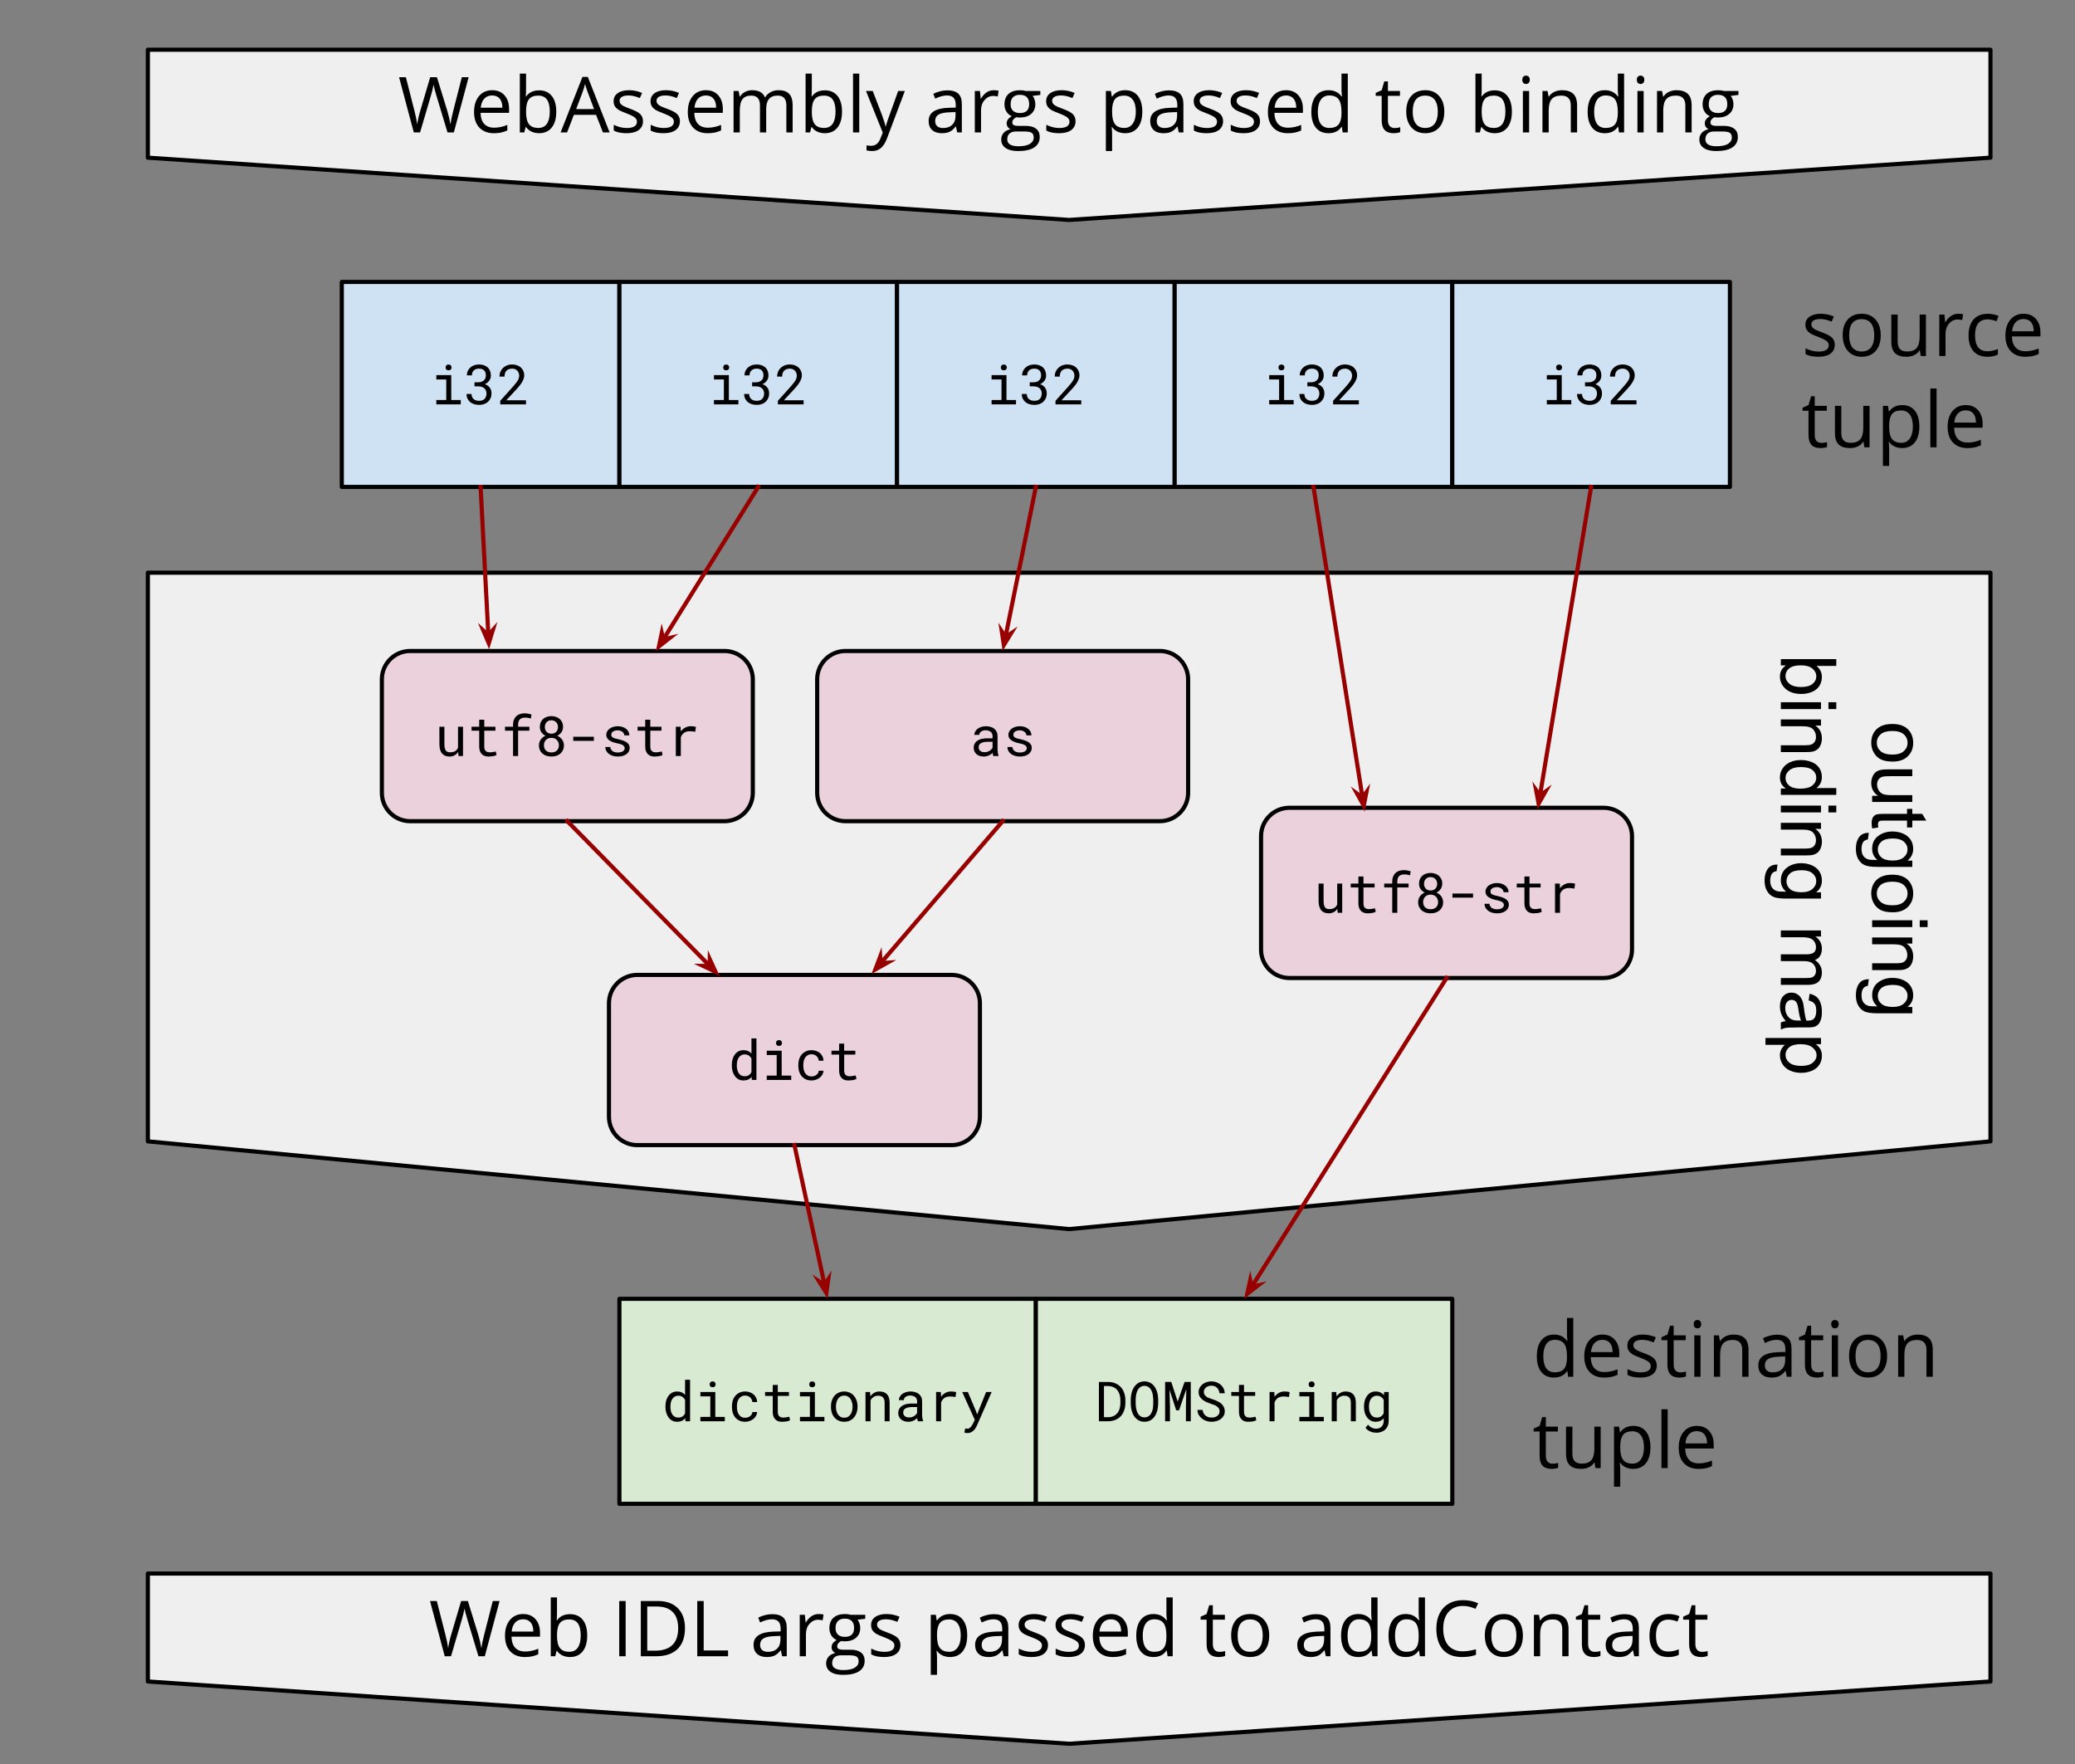 <?xml version="1.0" encoding="UTF-8" standalone="no"?>
<svg
   xmlns:dc="http://purl.org/dc/elements/1.1/"
   xmlns:cc="http://creativecommons.org/ns#"
   xmlns:rdf="http://www.w3.org/1999/02/22-rdf-syntax-ns#"
   xmlns:svg="http://www.w3.org/2000/svg"
   xmlns="http://www.w3.org/2000/svg"
   xmlns:sodipodi="http://sodipodi.sourceforge.net/DTD/sodipodi-0.dtd"
   xmlns:inkscape="http://www.inkscape.org/namespaces/inkscape"
   version="1.1"
   viewBox="0 0 500 425"
   stroke-miterlimit="10"
   id="svg163"
   sodipodi:docname="example-binding-map.svg"
   width="500"
   height="425"
   style="fill:none;stroke:none;stroke-linecap:square;stroke-miterlimit:10"
   inkscape:version="0.92.4 (33fec40, 2019-01-16)">
  <rect x="0" y="0" width="500" height="425" fill="#808080" stroke="none"/>
  <defs
     id="defs167" />
  <sodipodi:namedview
     pagecolor="#ffffff"
     bordercolor="#666666"
     borderopacity="1"
     objecttolerance="10"
     gridtolerance="10"
     guidetolerance="10"
     inkscape:pageopacity="0"
     inkscape:pageshadow="2"
     inkscape:window-width="801"
     inkscape:window-height="647"
     id="namedview165"
     showgrid="false"
     inkscape:zoom="0.39333333"
     inkscape:cx="400"
     inkscape:cy="300"
     inkscape:window-x="2187"
     inkscape:window-y="220"
     inkscape:window-maximized="0"
     inkscape:current-layer="svg163" />
  <clipPath
     id="p.0">
    <path
       d="M 0,0 H 800 V 600 H 0 Z"
       id="path2"
       inkscape:connector-curvature="0"
       style="clip-rule:nonzero" />
  </clipPath>
  <g
     clip-path="url(#p.0)"
     id="g161"
     transform="translate(-142.373,-50.424)">
    <path
       d="M 0,0 H 800 V 600 H 0 Z"
       id="path5"
       inkscape:connector-curvature="0"
       style="fill:#000000;fill-opacity:0;fill-rule:evenodd" />
    <path
       d="m 178,325.411 v 0 -137.001 h 444 v 137.001 0 l -222,21.14 z"
       id="path7"
       inkscape:connector-curvature="0"
       style="fill:#efefef;fill-rule:evenodd" />
    <path
       d="m 178,325.411 v 0 -137.001 h 444 v 137.001 0 l -222,21.14 z"
       id="path9"
       inkscape:connector-curvature="0"
       style="fill-rule:evenodd;stroke:#000000;stroke-width:1;stroke-linecap:butt;stroke-linejoin:round" />
    <path
       d="m 224.732,118.354 h 66.898 v 49.386 h -66.898 z"
       id="path11"
       inkscape:connector-curvature="0"
       style="fill:#cfe2f3;fill-rule:evenodd" />
    <path
       d="m 224.732,118.354 h 66.898 v 49.386 h -66.898 z"
       id="path13"
       inkscape:connector-curvature="0"
       style="fill-rule:evenodd;stroke:#000000;stroke-width:1;stroke-linecap:butt;stroke-linejoin:round" />
    <path
       d="m 247.512,140.8 h 3.594 v 6 h 2.297 v 1.047 h -5.891 v -1.047 h 2.391 v -4.953 h -2.391 z m 2.234,-1.844 q 0,-0.297 0.172,-0.5 0.188,-0.203 0.547,-0.203 0.359,0 0.531,0.203 0.188,0.203 0.188,0.5 0,0.297 -0.188,0.5 -0.172,0.188 -0.531,0.188 -0.359,0 -0.547,-0.188 -0.172,-0.203 -0.172,-0.5 z m 6.967,3.578 h 0.859 q 0.469,0 0.812,-0.125 0.344,-0.125 0.578,-0.344 0.25,-0.219 0.359,-0.516 0.125,-0.297 0.125,-0.656 0,-0.828 -0.422,-1.234 -0.422,-0.422 -1.234,-0.422 -0.375,0 -0.703,0.109 -0.312,0.109 -0.547,0.328 -0.219,0.219 -0.344,0.516 -0.109,0.297 -0.109,0.672 h -1.219 q 0,-0.547 0.203,-1.016 0.219,-0.484 0.594,-0.844 0.391,-0.359 0.922,-0.562 0.547,-0.203 1.203,-0.203 0.641,0 1.156,0.172 0.531,0.172 0.906,0.516 0.391,0.344 0.594,0.844 0.203,0.5 0.203,1.156 0,0.266 -0.078,0.562 -0.078,0.297 -0.266,0.578 -0.172,0.266 -0.453,0.516 -0.266,0.234 -0.656,0.406 0.469,0.141 0.766,0.391 0.312,0.234 0.5,0.547 0.188,0.297 0.266,0.625 0.078,0.328 0.078,0.656 0,0.656 -0.234,1.172 -0.234,0.516 -0.641,0.875 -0.391,0.359 -0.953,0.547 -0.547,0.172 -1.172,0.172 -0.625,0 -1.188,-0.172 -0.547,-0.172 -0.953,-0.5 -0.391,-0.344 -0.641,-0.828 -0.234,-0.5 -0.234,-1.125 h 1.203 q 0,0.375 0.125,0.688 0.125,0.297 0.359,0.516 0.234,0.203 0.562,0.328 0.344,0.109 0.766,0.109 0.406,0 0.734,-0.094 0.328,-0.109 0.562,-0.328 0.234,-0.234 0.359,-0.562 0.141,-0.328 0.141,-0.766 0,-0.453 -0.156,-0.766 -0.141,-0.328 -0.406,-0.531 -0.266,-0.219 -0.641,-0.328 -0.375,-0.109 -0.828,-0.109 h -0.859 z m 12.404,5.312 h -6.203 v -0.859 l 3.109,-3.453 q 0.406,-0.469 0.688,-0.828 0.281,-0.359 0.453,-0.656 0.172,-0.297 0.234,-0.562 0.078,-0.281 0.078,-0.562 0,-0.359 -0.125,-0.656 -0.109,-0.312 -0.328,-0.531 -0.203,-0.234 -0.516,-0.359 -0.312,-0.141 -0.703,-0.141 -0.469,0 -0.828,0.141 -0.344,0.125 -0.578,0.375 -0.234,0.25 -0.344,0.609 -0.109,0.359 -0.109,0.797 h -1.219 q 0,-0.594 0.203,-1.125 0.219,-0.531 0.609,-0.922 0.391,-0.406 0.953,-0.641 0.578,-0.234 1.312,-0.234 0.672,0 1.203,0.203 0.547,0.203 0.906,0.562 0.375,0.344 0.578,0.828 0.203,0.469 0.203,1.047 0,0.422 -0.156,0.828 -0.141,0.406 -0.391,0.812 -0.234,0.406 -0.562,0.812 -0.312,0.391 -0.672,0.781 l -2.547,2.75 h 4.75 z"
       id="path15"
       inkscape:connector-curvature="0"
       style="fill:#000000;fill-rule:nonzero" />
    <path
       d="m 291.63,118.354 h 66.898 v 49.386 H 291.63 Z"
       id="path17"
       inkscape:connector-curvature="0"
       style="fill:#cfe2f3;fill-rule:evenodd" />
    <path
       d="m 291.63,118.354 h 66.898 v 49.386 H 291.63 Z"
       id="path19"
       inkscape:connector-curvature="0"
       style="fill-rule:evenodd;stroke:#000000;stroke-width:1;stroke-linecap:butt;stroke-linejoin:round" />
    <path
       d="m 314.41,140.8 h 3.594 v 6 h 2.297 v 1.047 h -5.891 v -1.047 h 2.391 v -4.953 h -2.391 z m 2.234,-1.844 q 0,-0.297 0.172,-0.5 0.188,-0.203 0.547,-0.203 0.359,0 0.531,0.203 0.188,0.203 0.188,0.5 0,0.297 -0.188,0.5 -0.172,0.188 -0.531,0.188 -0.359,0 -0.547,-0.188 -0.172,-0.203 -0.172,-0.5 z m 6.967,3.578 h 0.859 q 0.469,0 0.812,-0.125 0.344,-0.125 0.578,-0.344 0.25,-0.219 0.359,-0.516 0.125,-0.297 0.125,-0.656 0,-0.828 -0.422,-1.234 -0.422,-0.422 -1.234,-0.422 -0.375,0 -0.703,0.109 -0.312,0.109 -0.547,0.328 -0.219,0.219 -0.344,0.516 -0.109,0.297 -0.109,0.672 h -1.219 q 0,-0.547 0.203,-1.016 0.219,-0.484 0.594,-0.844 0.391,-0.359 0.922,-0.562 0.547,-0.203 1.203,-0.203 0.641,0 1.156,0.172 0.531,0.172 0.906,0.516 0.391,0.344 0.594,0.844 0.203,0.5 0.203,1.156 0,0.266 -0.078,0.562 -0.078,0.297 -0.266,0.578 -0.172,0.266 -0.453,0.516 -0.266,0.234 -0.656,0.406 0.469,0.141 0.766,0.391 0.312,0.234 0.5,0.547 0.188,0.297 0.266,0.625 0.078,0.328 0.078,0.656 0,0.656 -0.234,1.172 -0.234,0.516 -0.641,0.875 -0.391,0.359 -0.953,0.547 -0.547,0.172 -1.172,0.172 -0.625,0 -1.188,-0.172 -0.547,-0.172 -0.953,-0.5 -0.391,-0.344 -0.641,-0.828 -0.234,-0.5 -0.234,-1.125 h 1.203 q 0,0.375 0.125,0.688 0.125,0.297 0.359,0.516 0.234,0.203 0.562,0.328 0.344,0.109 0.766,0.109 0.406,0 0.734,-0.094 0.328,-0.109 0.562,-0.328 0.234,-0.234 0.359,-0.562 0.141,-0.328 0.141,-0.766 0,-0.453 -0.156,-0.766 -0.141,-0.328 -0.406,-0.531 -0.266,-0.219 -0.641,-0.328 -0.375,-0.109 -0.828,-0.109 h -0.859 z m 12.404,5.312 h -6.203 v -0.859 l 3.109,-3.453 q 0.406,-0.469 0.688,-0.828 0.281,-0.359 0.453,-0.656 0.172,-0.297 0.234,-0.562 0.078,-0.281 0.078,-0.562 0,-0.359 -0.125,-0.656 -0.109,-0.312 -0.328,-0.531 -0.203,-0.234 -0.516,-0.359 -0.312,-0.141 -0.703,-0.141 -0.469,0 -0.828,0.141 -0.344,0.125 -0.578,0.375 -0.234,0.25 -0.344,0.609 -0.109,0.359 -0.109,0.797 h -1.219 q 0,-0.594 0.203,-1.125 0.219,-0.531 0.609,-0.922 0.391,-0.406 0.953,-0.641 0.578,-0.234 1.312,-0.234 0.672,0 1.203,0.203 0.547,0.203 0.906,0.562 0.375,0.344 0.578,0.828 0.203,0.469 0.203,1.047 0,0.422 -0.156,0.828 -0.141,0.406 -0.391,0.812 -0.234,0.406 -0.562,0.812 -0.312,0.391 -0.672,0.781 l -2.547,2.75 h 4.75 z"
       id="path21"
       inkscape:connector-curvature="0"
       style="fill:#000000;fill-rule:nonzero" />
    <path
       d="m 358.528,118.354 h 66.898 v 49.386 h -66.898 z"
       id="path23"
       inkscape:connector-curvature="0"
       style="fill:#cfe2f3;fill-rule:evenodd" />
    <path
       d="m 358.528,118.354 h 66.898 v 49.386 h -66.898 z"
       id="path25"
       inkscape:connector-curvature="0"
       style="fill-rule:evenodd;stroke:#000000;stroke-width:1;stroke-linecap:butt;stroke-linejoin:round" />
    <path
       d="m 381.307,140.8 h 3.594 v 6 h 2.297 v 1.047 h -5.891 v -1.047 h 2.391 v -4.953 h -2.391 z m 2.234,-1.844 q 0,-0.297 0.172,-0.5 0.188,-0.203 0.547,-0.203 0.359,0 0.531,0.203 0.188,0.203 0.188,0.5 0,0.297 -0.188,0.5 -0.172,0.188 -0.531,0.188 -0.359,0 -0.547,-0.188 -0.172,-0.203 -0.172,-0.5 z m 6.967,3.578 h 0.859 q 0.469,0 0.812,-0.125 0.344,-0.125 0.578,-0.344 0.25,-0.219 0.359,-0.516 0.125,-0.297 0.125,-0.656 0,-0.828 -0.422,-1.234 -0.422,-0.422 -1.234,-0.422 -0.375,0 -0.703,0.109 -0.312,0.109 -0.547,0.328 -0.219,0.219 -0.344,0.516 -0.109,0.297 -0.109,0.672 h -1.219 q 0,-0.547 0.203,-1.016 0.219,-0.484 0.594,-0.844 0.391,-0.359 0.922,-0.562 0.547,-0.203 1.203,-0.203 0.641,0 1.156,0.172 0.531,0.172 0.906,0.516 0.391,0.344 0.594,0.844 0.203,0.5 0.203,1.156 0,0.266 -0.078,0.562 -0.078,0.297 -0.266,0.578 -0.172,0.266 -0.453,0.516 -0.266,0.234 -0.656,0.406 0.469,0.141 0.766,0.391 0.312,0.234 0.5,0.547 0.188,0.297 0.266,0.625 0.078,0.328 0.078,0.656 0,0.656 -0.234,1.172 -0.234,0.516 -0.641,0.875 -0.391,0.359 -0.953,0.547 -0.547,0.172 -1.172,0.172 -0.625,0 -1.188,-0.172 -0.547,-0.172 -0.953,-0.5 -0.391,-0.344 -0.641,-0.828 -0.234,-0.5 -0.234,-1.125 h 1.203 q 0,0.375 0.125,0.688 0.125,0.297 0.359,0.516 0.234,0.203 0.562,0.328 0.344,0.109 0.766,0.109 0.406,0 0.734,-0.094 0.328,-0.109 0.562,-0.328 0.234,-0.234 0.359,-0.562 0.141,-0.328 0.141,-0.766 0,-0.453 -0.156,-0.766 -0.141,-0.328 -0.406,-0.531 -0.266,-0.219 -0.641,-0.328 -0.375,-0.109 -0.828,-0.109 h -0.859 z m 12.404,5.312 h -6.203 v -0.859 l 3.109,-3.453 q 0.406,-0.469 0.688,-0.828 0.281,-0.359 0.453,-0.656 0.172,-0.297 0.234,-0.562 0.078,-0.281 0.078,-0.562 0,-0.359 -0.125,-0.656 -0.109,-0.312 -0.328,-0.531 -0.203,-0.234 -0.516,-0.359 -0.312,-0.141 -0.703,-0.141 -0.469,0 -0.828,0.141 -0.344,0.125 -0.578,0.375 -0.234,0.25 -0.344,0.609 -0.109,0.359 -0.109,0.797 h -1.219 q 0,-0.594 0.203,-1.125 0.219,-0.531 0.609,-0.922 0.391,-0.406 0.953,-0.641 0.578,-0.234 1.312,-0.234 0.672,0 1.203,0.203 0.547,0.203 0.906,0.562 0.375,0.344 0.578,0.828 0.203,0.469 0.203,1.047 0,0.422 -0.156,0.828 -0.141,0.406 -0.391,0.812 -0.234,0.406 -0.562,0.812 -0.312,0.391 -0.672,0.781 l -2.547,2.75 h 4.75 z"
       id="path27"
       inkscape:connector-curvature="0"
       style="fill:#000000;fill-rule:nonzero" />
    <path
       d="m 425.425,118.354 h 66.898 v 49.386 H 425.425 Z"
       id="path29"
       inkscape:connector-curvature="0"
       style="fill:#cfe2f3;fill-rule:evenodd" />
    <path
       d="m 425.425,118.354 h 66.898 v 49.386 H 425.425 Z"
       id="path31"
       inkscape:connector-curvature="0"
       style="fill-rule:evenodd;stroke:#000000;stroke-width:1;stroke-linecap:butt;stroke-linejoin:round" />
    <path
       d="m 448.205,140.8 h 3.594 v 6 h 2.297 v 1.047 h -5.891 v -1.047 h 2.391 v -4.953 h -2.391 z m 2.234,-1.844 q 0,-0.297 0.172,-0.5 0.188,-0.203 0.547,-0.203 0.359,0 0.531,0.203 0.188,0.203 0.188,0.5 0,0.297 -0.188,0.5 -0.172,0.188 -0.531,0.188 -0.359,0 -0.547,-0.188 -0.172,-0.203 -0.172,-0.5 z m 6.967,3.578 h 0.859 q 0.469,0 0.812,-0.125 0.344,-0.125 0.578,-0.344 0.25,-0.219 0.359,-0.516 0.125,-0.297 0.125,-0.656 0,-0.828 -0.422,-1.234 -0.422,-0.422 -1.234,-0.422 -0.375,0 -0.703,0.109 -0.312,0.109 -0.547,0.328 -0.219,0.219 -0.344,0.516 -0.109,0.297 -0.109,0.672 h -1.219 q 0,-0.547 0.203,-1.016 0.219,-0.484 0.594,-0.844 0.391,-0.359 0.922,-0.562 0.547,-0.203 1.203,-0.203 0.641,0 1.156,0.172 0.531,0.172 0.906,0.516 0.391,0.344 0.594,0.844 0.203,0.5 0.203,1.156 0,0.266 -0.078,0.562 -0.078,0.297 -0.266,0.578 -0.172,0.266 -0.453,0.516 -0.266,0.234 -0.656,0.406 0.469,0.141 0.766,0.391 0.312,0.234 0.5,0.547 0.188,0.297 0.266,0.625 0.078,0.328 0.078,0.656 0,0.656 -0.234,1.172 -0.234,0.516 -0.641,0.875 -0.391,0.359 -0.953,0.547 -0.547,0.172 -1.172,0.172 -0.625,0 -1.188,-0.172 -0.547,-0.172 -0.953,-0.5 -0.391,-0.344 -0.641,-0.828 -0.234,-0.5 -0.234,-1.125 h 1.203 q 0,0.375 0.125,0.688 0.125,0.297 0.359,0.516 0.234,0.203 0.562,0.328 0.344,0.109 0.766,0.109 0.406,0 0.734,-0.094 0.328,-0.109 0.562,-0.328 0.234,-0.234 0.359,-0.562 0.141,-0.328 0.141,-0.766 0,-0.453 -0.156,-0.766 -0.141,-0.328 -0.406,-0.531 -0.266,-0.219 -0.641,-0.328 -0.375,-0.109 -0.828,-0.109 h -0.859 z m 12.404,5.312 h -6.203 v -0.859 l 3.109,-3.453 q 0.406,-0.469 0.688,-0.828 0.281,-0.359 0.453,-0.656 0.172,-0.297 0.234,-0.562 0.078,-0.281 0.078,-0.562 0,-0.359 -0.125,-0.656 -0.109,-0.312 -0.328,-0.531 -0.203,-0.234 -0.516,-0.359 -0.312,-0.141 -0.703,-0.141 -0.469,0 -0.828,0.141 -0.344,0.125 -0.578,0.375 -0.234,0.25 -0.344,0.609 -0.109,0.359 -0.109,0.797 h -1.219 q 0,-0.594 0.203,-1.125 0.219,-0.531 0.609,-0.922 0.391,-0.406 0.953,-0.641 0.578,-0.234 1.312,-0.234 0.672,0 1.203,0.203 0.547,0.203 0.906,0.562 0.375,0.344 0.578,0.828 0.203,0.469 0.203,1.047 0,0.422 -0.156,0.828 -0.141,0.406 -0.391,0.812 -0.234,0.406 -0.562,0.812 -0.312,0.391 -0.672,0.781 l -2.547,2.75 h 4.75 z"
       id="path33"
       inkscape:connector-curvature="0"
       style="fill:#000000;fill-rule:nonzero" />
    <path
       d="m 492.323,118.354 h 66.898 v 49.386 h -66.898 z"
       id="path35"
       inkscape:connector-curvature="0"
       style="fill:#cfe2f3;fill-rule:evenodd" />
    <path
       d="m 492.323,118.354 h 66.898 v 49.386 h -66.898 z"
       id="path37"
       inkscape:connector-curvature="0"
       style="fill-rule:evenodd;stroke:#000000;stroke-width:1;stroke-linecap:butt;stroke-linejoin:round" />
    <path
       d="m 515.102,140.8 h 3.594 v 6 h 2.297 v 1.047 h -5.891 v -1.047 h 2.391 v -4.953 h -2.391 z m 2.234,-1.844 q 0,-0.297 0.172,-0.5 0.188,-0.203 0.547,-0.203 0.359,0 0.531,0.203 0.188,0.203 0.188,0.5 0,0.297 -0.188,0.5 -0.172,0.188 -0.531,0.188 -0.359,0 -0.547,-0.188 -0.172,-0.203 -0.172,-0.5 z m 6.967,3.578 h 0.859 q 0.469,0 0.812,-0.125 0.344,-0.125 0.578,-0.344 0.25,-0.219 0.359,-0.516 0.125,-0.297 0.125,-0.656 0,-0.828 -0.422,-1.234 -0.422,-0.422 -1.234,-0.422 -0.375,0 -0.703,0.109 -0.312,0.109 -0.547,0.328 -0.219,0.219 -0.344,0.516 -0.109,0.297 -0.109,0.672 h -1.219 q 0,-0.547 0.203,-1.016 0.219,-0.484 0.594,-0.844 0.391,-0.359 0.922,-0.562 0.547,-0.203 1.203,-0.203 0.641,0 1.156,0.172 0.531,0.172 0.906,0.516 0.391,0.344 0.594,0.844 0.203,0.5 0.203,1.156 0,0.266 -0.078,0.562 -0.078,0.297 -0.266,0.578 -0.172,0.266 -0.453,0.516 -0.266,0.234 -0.656,0.406 0.469,0.141 0.766,0.391 0.312,0.234 0.5,0.547 0.188,0.297 0.266,0.625 0.078,0.328 0.078,0.656 0,0.656 -0.234,1.172 -0.234,0.516 -0.641,0.875 -0.391,0.359 -0.953,0.547 -0.547,0.172 -1.172,0.172 -0.625,0 -1.188,-0.172 -0.547,-0.172 -0.953,-0.5 -0.391,-0.344 -0.641,-0.828 -0.234,-0.5 -0.234,-1.125 h 1.203 q 0,0.375 0.125,0.688 0.125,0.297 0.359,0.516 0.234,0.203 0.562,0.328 0.344,0.109 0.766,0.109 0.406,0 0.734,-0.094 0.328,-0.109 0.562,-0.328 0.234,-0.234 0.359,-0.562 0.141,-0.328 0.141,-0.766 0,-0.453 -0.156,-0.766 -0.141,-0.328 -0.406,-0.531 -0.266,-0.219 -0.641,-0.328 -0.375,-0.109 -0.828,-0.109 h -0.859 z m 12.404,5.312 h -6.203 v -0.859 l 3.109,-3.453 q 0.406,-0.469 0.688,-0.828 0.281,-0.359 0.453,-0.656 0.172,-0.297 0.234,-0.562 0.078,-0.281 0.078,-0.562 0,-0.359 -0.125,-0.656 -0.109,-0.312 -0.328,-0.531 -0.203,-0.234 -0.516,-0.359 -0.312,-0.141 -0.703,-0.141 -0.469,0 -0.828,0.141 -0.344,0.125 -0.578,0.375 -0.234,0.25 -0.344,0.609 -0.109,0.359 -0.109,0.797 h -1.219 q 0,-0.594 0.203,-1.125 0.219,-0.531 0.609,-0.922 0.391,-0.406 0.953,-0.641 0.578,-0.234 1.312,-0.234 0.672,0 1.203,0.203 0.547,0.203 0.906,0.562 0.375,0.344 0.578,0.828 0.203,0.469 0.203,1.047 0,0.422 -0.156,0.828 -0.141,0.406 -0.391,0.812 -0.234,0.406 -0.562,0.812 -0.312,0.391 -0.672,0.781 l -2.547,2.75 h 4.75 z"
       id="path39"
       inkscape:connector-curvature="0"
       style="fill:#000000;fill-rule:nonzero" />
    <path
       d="m 291.63,363.354 h 100.346 v 49.386 H 291.63 Z"
       id="path41"
       inkscape:connector-curvature="0"
       style="fill:#d9ead3;fill-rule:evenodd" />
    <path
       d="m 291.63,363.354 h 100.346 v 49.386 H 291.63 Z"
       id="path43"
       inkscape:connector-curvature="0"
       style="fill-rule:evenodd;stroke:#000000;stroke-width:1;stroke-linecap:butt;stroke-linejoin:round" />
    <path
       d="m 302.718,389.269 q 0,-0.781 0.188,-1.438 0.203,-0.672 0.562,-1.141 0.375,-0.484 0.891,-0.75 0.531,-0.266 1.172,-0.266 0.641,0 1.109,0.219 0.469,0.203 0.812,0.609 v -3.656 h 1.203 v 10 h -1.109 l -0.047,-0.734 q -0.344,0.422 -0.844,0.641 -0.484,0.219 -1.141,0.219 -0.625,0 -1.156,-0.266 -0.516,-0.281 -0.875,-0.75 -0.359,-0.484 -0.562,-1.141 -0.203,-0.656 -0.203,-1.406 z m 1.203,0.141 q 0,0.516 0.109,0.984 0.109,0.453 0.344,0.812 0.234,0.344 0.578,0.547 0.359,0.203 0.875,0.203 0.297,0 0.547,-0.062 0.25,-0.078 0.453,-0.203 0.203,-0.141 0.359,-0.328 0.156,-0.188 0.266,-0.422 v -3.266 q -0.234,-0.422 -0.641,-0.703 -0.391,-0.281 -0.984,-0.281 -0.5,0 -0.859,0.219 -0.359,0.203 -0.594,0.562 -0.234,0.344 -0.344,0.812 -0.109,0.469 -0.109,0.984 z m 7.217,-3.609 h 3.594 v 6 h 2.297 v 1.047 h -5.891 v -1.047 h 2.391 v -4.953 h -2.391 z m 2.234,-1.844 q 0,-0.297 0.172,-0.5 0.188,-0.203 0.547,-0.203 0.359,0 0.531,0.203 0.188,0.203 0.188,0.5 0,0.297 -0.188,0.5 -0.172,0.188 -0.531,0.188 -0.359,0 -0.547,-0.188 -0.172,-0.203 -0.172,-0.5 z m 8.561,8.047 q 0.328,0 0.641,-0.094 0.312,-0.109 0.547,-0.297 0.25,-0.188 0.391,-0.438 0.141,-0.25 0.156,-0.547 h 1.141 q -0.016,0.469 -0.25,0.906 -0.234,0.422 -0.641,0.75 -0.391,0.312 -0.906,0.5 -0.516,0.188 -1.078,0.188 -0.797,0 -1.391,-0.281 -0.594,-0.281 -1,-0.766 -0.406,-0.484 -0.609,-1.125 -0.188,-0.641 -0.188,-1.344 v -0.266 q 0,-0.703 0.188,-1.328 0.203,-0.641 0.609,-1.125 0.406,-0.484 1,-0.766 0.594,-0.297 1.391,-0.297 0.625,0 1.156,0.203 0.531,0.188 0.906,0.531 0.375,0.344 0.594,0.812 0.219,0.469 0.219,1 h -1.141 q -0.016,-0.312 -0.156,-0.594 -0.125,-0.281 -0.359,-0.5 -0.219,-0.219 -0.531,-0.344 -0.312,-0.125 -0.688,-0.125 -0.547,0 -0.938,0.234 -0.375,0.219 -0.609,0.578 -0.234,0.359 -0.344,0.812 -0.094,0.453 -0.094,0.906 v 0.266 q 0,0.469 0.094,0.922 0.109,0.453 0.344,0.812 0.234,0.359 0.609,0.594 0.375,0.219 0.938,0.219 z m 7.858,-7.906 v 1.703 h 2.688 v 0.938 h -2.688 v 3.828 q 0,0.406 0.094,0.672 0.109,0.266 0.297,0.438 0.188,0.156 0.422,0.219 0.234,0.062 0.5,0.062 0.203,0 0.406,-0.016 0.203,-0.031 0.406,-0.062 0.203,-0.031 0.375,-0.062 0.172,-0.047 0.281,-0.062 l 0.172,0.844 q -0.156,0.094 -0.375,0.172 -0.203,0.062 -0.469,0.109 -0.25,0.047 -0.531,0.062 -0.281,0.031 -0.562,0.031 -0.469,0 -0.875,-0.125 -0.406,-0.141 -0.703,-0.422 -0.297,-0.297 -0.484,-0.75 -0.172,-0.469 -0.172,-1.109 v -3.828 h -1.844 v -0.938 h 1.844 v -1.703 z m 5.342,1.703 h 3.594 v 6 h 2.297 v 1.047 h -5.891 v -1.047 h 2.391 v -4.953 h -2.391 z m 2.234,-1.844 q 0,-0.297 0.172,-0.5 0.188,-0.203 0.547,-0.203 0.359,0 0.531,0.203 0.188,0.203 0.188,0.5 0,0.297 -0.188,0.5 -0.172,0.188 -0.531,0.188 -0.359,0 -0.547,-0.188 -0.172,-0.203 -0.172,-0.5 z m 5.233,5.312 q 0,-0.766 0.219,-1.422 0.219,-0.656 0.625,-1.141 0.422,-0.484 1.016,-0.75 0.594,-0.281 1.328,-0.281 0.75,0 1.344,0.281 0.594,0.266 1,0.75 0.422,0.484 0.641,1.141 0.234,0.656 0.234,1.422 v 0.141 q 0,0.75 -0.234,1.406 -0.219,0.656 -0.641,1.141 -0.406,0.469 -1,0.75 -0.578,0.266 -1.328,0.266 -0.75,0 -1.344,-0.266 -0.594,-0.281 -1.016,-0.75 -0.406,-0.484 -0.625,-1.141 -0.219,-0.656 -0.219,-1.406 z m 1.203,0.141 q 0,0.516 0.125,0.984 0.125,0.469 0.375,0.828 0.25,0.359 0.625,0.578 0.375,0.203 0.875,0.203 0.5,0 0.875,-0.203 0.375,-0.219 0.625,-0.578 0.25,-0.359 0.375,-0.828 0.125,-0.469 0.125,-0.984 v -0.141 q 0,-0.516 -0.141,-0.984 -0.125,-0.484 -0.375,-0.844 -0.25,-0.359 -0.625,-0.562 -0.375,-0.219 -0.875,-0.219 -0.5,0 -0.875,0.219 -0.359,0.203 -0.609,0.562 -0.25,0.359 -0.375,0.844 -0.125,0.469 -0.125,0.984 z m 8.217,-3.609 0.078,1.047 q 0.391,-0.547 0.938,-0.859 0.562,-0.312 1.25,-0.312 0.562,0 1.016,0.156 0.453,0.156 0.766,0.484 0.328,0.328 0.5,0.844 0.172,0.516 0.172,1.219 v 4.469 h -1.203 v -4.438 q 0,-0.469 -0.109,-0.797 -0.109,-0.328 -0.312,-0.531 -0.203,-0.203 -0.5,-0.297 -0.297,-0.094 -0.688,-0.094 -0.594,0 -1.062,0.312 -0.453,0.297 -0.719,0.797 v 5.047 h -1.219 v -7.047 z m 11.545,7.047 q -0.078,-0.141 -0.125,-0.344 -0.031,-0.203 -0.062,-0.422 -0.172,0.188 -0.406,0.344 -0.219,0.156 -0.5,0.281 -0.266,0.125 -0.578,0.188 -0.297,0.078 -0.641,0.078 -0.562,0 -1.016,-0.156 -0.453,-0.156 -0.766,-0.438 -0.312,-0.281 -0.484,-0.656 -0.172,-0.391 -0.172,-0.828 0,-0.578 0.234,-1.016 0.234,-0.438 0.656,-0.719 0.422,-0.297 1.016,-0.438 0.594,-0.141 1.328,-0.141 h 1.312 v -0.562 q 0,-0.312 -0.125,-0.562 -0.109,-0.266 -0.328,-0.438 -0.203,-0.172 -0.516,-0.266 -0.312,-0.109 -0.703,-0.109 -0.344,0 -0.641,0.094 -0.281,0.094 -0.484,0.25 -0.188,0.141 -0.297,0.344 -0.094,0.203 -0.094,0.422 h -1.219 q 0.016,-0.375 0.203,-0.75 0.188,-0.375 0.547,-0.672 0.359,-0.297 0.875,-0.469 0.531,-0.188 1.188,-0.188 0.594,0 1.109,0.156 0.516,0.141 0.891,0.438 0.375,0.297 0.578,0.734 0.219,0.438 0.219,1.031 v 3.281 q 0,0.344 0.062,0.75 0.062,0.391 0.188,0.672 v 0.109 z m -2.141,-0.922 q 0.359,0 0.656,-0.078 0.312,-0.094 0.562,-0.25 0.25,-0.156 0.422,-0.344 0.188,-0.188 0.297,-0.391 v -1.438 h -1.125 q -1.047,0 -1.641,0.312 -0.578,0.312 -0.578,0.984 0,0.266 0.078,0.484 0.094,0.219 0.266,0.391 0.188,0.156 0.453,0.25 0.266,0.078 0.609,0.078 z m 10.123,-6.25 q 0.172,0 0.344,0.016 0.188,0 0.344,0.031 0.172,0.016 0.312,0.047 0.141,0.031 0.234,0.078 l -0.172,1.172 q -0.344,-0.078 -0.656,-0.109 -0.312,-0.031 -0.656,-0.031 -0.859,0 -1.391,0.391 -0.516,0.375 -0.766,1.062 v 4.516 h -1.203 v -7.047 h 1.141 l 0.062,1.125 q 0.438,-0.578 1.031,-0.906 0.609,-0.344 1.375,-0.344 z m 5.967,4.672 0.312,0.859 2.156,-5.406 h 1.344 l -3.578,8.141 q -0.125,0.266 -0.312,0.562 -0.188,0.312 -0.469,0.578 -0.266,0.266 -0.641,0.438 -0.359,0.172 -0.828,0.172 -0.094,0 -0.203,-0.016 -0.094,0 -0.203,-0.016 -0.094,-0.016 -0.188,-0.047 -0.094,-0.016 -0.156,-0.031 l 0.203,-0.984 q 0.047,0 0.125,0 0.078,0.016 0.156,0.016 0.078,0.016 0.156,0.016 0.078,0.016 0.125,0.016 0.25,0 0.453,-0.141 0.203,-0.141 0.359,-0.328 0.172,-0.188 0.281,-0.391 0.109,-0.203 0.188,-0.328 l 0.469,-0.938 -3.031,-6.719 h 1.359 z"
       id="path45"
       inkscape:connector-curvature="0"
       style="fill:#000000;fill-rule:nonzero" />
    <path
       d="m 391.976,363.354 h 100.346 v 49.386 H 391.976 Z"
       id="path47"
       inkscape:connector-curvature="0"
       style="fill:#d9ead3;fill-rule:evenodd" />
    <path
       d="m 391.976,363.354 h 100.346 v 49.386 H 391.976 Z"
       id="path49"
       inkscape:connector-curvature="0"
       style="fill-rule:evenodd;stroke:#000000;stroke-width:1;stroke-linecap:butt;stroke-linejoin:round" />
    <path
       d="m 407.173,392.847 v -9.469 h 2.188 q 0.984,0 1.766,0.328 0.781,0.328 1.312,0.906 0.531,0.562 0.812,1.375 0.297,0.797 0.297,1.781 v 0.688 q 0,0.984 -0.297,1.797 -0.281,0.797 -0.812,1.375 -0.531,0.562 -1.312,0.891 -0.781,0.328 -1.766,0.328 z m 1.219,-8.484 v 7.5 h 0.969 q 0.766,0 1.328,-0.266 0.562,-0.266 0.922,-0.719 0.375,-0.453 0.547,-1.062 0.188,-0.625 0.188,-1.359 v -0.703 q 0,-0.719 -0.188,-1.328 -0.188,-0.625 -0.547,-1.078 -0.359,-0.453 -0.922,-0.703 -0.562,-0.266 -1.328,-0.281 z m 13.061,4.297 q -0.016,0.5 -0.094,1.016 -0.078,0.516 -0.25,1 -0.172,0.484 -0.438,0.906 -0.25,0.406 -0.625,0.719 -0.359,0.312 -0.828,0.5 -0.469,0.172 -1.062,0.172 -0.578,0 -1.062,-0.172 -0.469,-0.188 -0.828,-0.5 -0.359,-0.312 -0.641,-0.719 -0.266,-0.422 -0.438,-0.906 -0.172,-0.484 -0.25,-1 -0.078,-0.516 -0.094,-1.016 v -1.078 q 0.016,-0.516 0.094,-1.031 0.078,-0.516 0.25,-1 0.172,-0.484 0.438,-0.891 0.266,-0.422 0.625,-0.734 0.359,-0.328 0.828,-0.5 0.484,-0.188 1.062,-0.188 0.594,0 1.062,0.188 0.484,0.172 0.844,0.484 0.359,0.312 0.625,0.734 0.266,0.422 0.438,0.906 0.172,0.484 0.25,1 0.078,0.516 0.094,1.031 z m -1.188,-1.094 q -0.016,-0.344 -0.062,-0.703 -0.031,-0.375 -0.125,-0.734 -0.094,-0.359 -0.25,-0.688 -0.156,-0.328 -0.391,-0.578 -0.234,-0.25 -0.562,-0.391 -0.312,-0.156 -0.734,-0.156 -0.406,0 -0.734,0.156 -0.312,0.141 -0.547,0.391 -0.234,0.25 -0.391,0.578 -0.156,0.328 -0.25,0.688 -0.094,0.359 -0.141,0.734 -0.047,0.375 -0.047,0.703 v 1.094 q 0,0.328 0.047,0.703 0.047,0.359 0.141,0.734 0.094,0.359 0.25,0.688 0.156,0.328 0.391,0.578 0.234,0.25 0.547,0.406 0.328,0.141 0.75,0.141 0.422,0 0.734,-0.141 0.328,-0.156 0.562,-0.406 0.234,-0.25 0.391,-0.578 0.156,-0.328 0.25,-0.688 0.094,-0.359 0.125,-0.734 0.031,-0.375 0.047,-0.703 z m 4.342,-4.188 1.547,4.734 1.656,-4.734 h 1.5 v 9.469 h -1.172 v -3.781 l 0.094,-3.953 -1.75,5.094 h -0.688 l -1.609,-4.953 0.109,3.812 v 3.781 h -1.172 v -9.469 z m 11.639,7.078 q 0,-0.438 -0.203,-0.734 -0.203,-0.297 -0.516,-0.5 -0.312,-0.219 -0.688,-0.344 -0.359,-0.141 -0.719,-0.25 -0.5,-0.172 -1.016,-0.391 -0.516,-0.234 -0.938,-0.562 -0.422,-0.328 -0.703,-0.781 -0.266,-0.453 -0.266,-1.062 0,-0.625 0.266,-1.094 0.281,-0.484 0.703,-0.812 0.438,-0.344 0.984,-0.516 0.562,-0.172 1.125,-0.172 0.625,0 1.188,0.203 0.578,0.203 1.016,0.578 0.453,0.375 0.719,0.906 0.266,0.516 0.281,1.172 h -1.25 q -0.047,-0.406 -0.203,-0.734 -0.141,-0.344 -0.391,-0.578 -0.25,-0.25 -0.594,-0.375 -0.328,-0.141 -0.766,-0.141 -0.344,0 -0.672,0.109 -0.328,0.094 -0.594,0.297 -0.25,0.188 -0.406,0.469 -0.156,0.281 -0.156,0.656 0.016,0.422 0.219,0.703 0.203,0.281 0.5,0.484 0.312,0.188 0.672,0.312 0.359,0.125 0.688,0.234 0.344,0.109 0.703,0.25 0.359,0.141 0.688,0.328 0.344,0.172 0.625,0.406 0.281,0.219 0.5,0.516 0.219,0.281 0.328,0.641 0.125,0.344 0.125,0.766 0,0.641 -0.281,1.125 -0.281,0.469 -0.734,0.781 -0.438,0.312 -1.016,0.469 -0.562,0.156 -1.125,0.156 -0.641,0 -1.25,-0.188 -0.594,-0.203 -1.078,-0.562 -0.469,-0.375 -0.781,-0.906 -0.297,-0.531 -0.312,-1.203 h 1.234 q 0.062,0.438 0.234,0.781 0.188,0.344 0.469,0.594 0.297,0.234 0.656,0.359 0.375,0.109 0.828,0.109 0.344,0 0.688,-0.078 0.344,-0.094 0.609,-0.281 0.266,-0.188 0.438,-0.469 0.172,-0.281 0.172,-0.672 z m 5.889,-6.359 v 1.703 h 2.688 v 0.938 h -2.688 v 3.828 q 0,0.406 0.094,0.672 0.109,0.266 0.297,0.438 0.188,0.156 0.422,0.219 0.234,0.062 0.5,0.062 0.203,0 0.406,-0.016 0.203,-0.031 0.406,-0.062 0.203,-0.031 0.375,-0.062 0.172,-0.047 0.281,-0.062 l 0.172,0.844 q -0.156,0.094 -0.375,0.172 -0.203,0.062 -0.469,0.109 -0.25,0.047 -0.531,0.062 -0.281,0.031 -0.562,0.031 -0.469,0 -0.875,-0.125 -0.406,-0.141 -0.703,-0.422 -0.297,-0.297 -0.484,-0.75 -0.172,-0.469 -0.172,-1.109 v -3.828 h -1.844 v -0.938 h 1.844 v -1.703 z m 9.764,1.578 q 0.172,0 0.344,0.016 0.188,0 0.344,0.031 0.172,0.016 0.312,0.047 0.141,0.031 0.234,0.078 l -0.172,1.172 q -0.344,-0.078 -0.656,-0.109 -0.312,-0.031 -0.656,-0.031 -0.859,0 -1.391,0.391 -0.516,0.375 -0.766,1.062 v 4.516 h -1.203 v -7.047 h 1.141 l 0.062,1.125 q 0.438,-0.578 1.031,-0.906 0.609,-0.344 1.375,-0.344 z m 3.576,0.125 h 3.594 v 6 h 2.297 v 1.047 H 455.475 v -1.047 h 2.391 v -4.953 H 455.475 Z m 2.234,-1.844 q 0,-0.297 0.172,-0.5 0.188,-0.203 0.547,-0.203 0.359,0 0.531,0.203 0.188,0.203 0.188,0.5 0,0.297 -0.188,0.5 -0.172,0.188 -0.531,0.188 -0.359,0 -0.547,-0.188 -0.172,-0.203 -0.172,-0.5 z m 6.654,1.844 0.078,1.047 q 0.391,-0.547 0.938,-0.859 0.562,-0.312 1.25,-0.312 0.562,0 1.016,0.156 0.453,0.156 0.766,0.484 0.328,0.328 0.5,0.844 0.172,0.516 0.172,1.219 v 4.469 h -1.203 v -4.438 q 0,-0.469 -0.109,-0.797 -0.109,-0.328 -0.312,-0.531 -0.203,-0.203 -0.5,-0.297 -0.297,-0.094 -0.688,-0.094 -0.594,0 -1.062,0.312 -0.453,0.297 -0.719,0.797 v 5.047 h -1.219 v -7.047 z m 6.686,3.469 q 0,-0.781 0.188,-1.438 0.203,-0.672 0.562,-1.141 0.375,-0.484 0.891,-0.75 0.516,-0.266 1.172,-0.266 0.656,0 1.141,0.234 0.5,0.234 0.844,0.656 l 0.062,-0.766 h 1.094 v 6.891 q 0,0.703 -0.219,1.234 -0.219,0.547 -0.625,0.922 -0.391,0.375 -0.938,0.562 -0.547,0.203 -1.203,0.203 -0.281,0 -0.641,-0.062 -0.344,-0.047 -0.703,-0.188 -0.359,-0.141 -0.703,-0.375 -0.328,-0.234 -0.562,-0.578 l 0.625,-0.734 q 0.219,0.266 0.453,0.453 0.234,0.188 0.469,0.297 0.25,0.109 0.484,0.156 0.25,0.062 0.484,0.062 0.422,0 0.766,-0.125 0.359,-0.125 0.594,-0.375 0.25,-0.234 0.375,-0.594 0.141,-0.344 0.141,-0.797 v -0.609 q -0.359,0.406 -0.844,0.625 -0.469,0.203 -1.109,0.203 -0.641,0 -1.156,-0.266 -0.516,-0.281 -0.891,-0.75 -0.359,-0.484 -0.562,-1.141 -0.188,-0.656 -0.188,-1.406 z m 1.203,0.141 q 0,0.516 0.109,0.984 0.109,0.453 0.344,0.812 0.234,0.344 0.578,0.547 0.359,0.203 0.875,0.203 0.312,0 0.562,-0.078 0.25,-0.078 0.438,-0.203 0.203,-0.141 0.359,-0.328 0.156,-0.188 0.281,-0.422 v -3.219 q -0.125,-0.234 -0.281,-0.406 -0.156,-0.188 -0.359,-0.312 -0.203,-0.141 -0.453,-0.219 -0.234,-0.078 -0.547,-0.078 -0.5,0 -0.859,0.219 -0.359,0.203 -0.594,0.562 -0.234,0.344 -0.344,0.812 -0.109,0.469 -0.109,0.984 z"
       id="path51"
       inkscape:connector-curvature="0"
       style="fill:#000000;fill-rule:nonzero" />
    <path
       d="m 234.388,214.1 v 0 c 0,-3.775 3.06,-6.835 6.835,-6.835 h 75.716 c 1.813,0 3.551,0.72 4.833,2.002 1.282,1.282 2.002,3.02 2.002,4.833 v 27.338 c 0,3.775 -3.06,6.835 -6.835,6.835 h -75.716 c -3.775,0 -6.835,-3.06 -6.835,-6.835 z"
       id="path53"
       inkscape:connector-curvature="0"
       style="fill:#ead1dc;fill-rule:evenodd" />
    <path
       d="m 234.388,214.1 v 0 c 0,-3.775 3.06,-6.835 6.835,-6.835 h 75.716 c 1.813,0 3.551,0.72 4.833,2.002 1.282,1.282 2.002,3.02 2.002,4.833 v 27.338 c 0,3.775 -3.06,6.835 -6.835,6.835 h -75.716 c -3.775,0 -6.835,-3.06 -6.835,-6.835 z"
       id="path55"
       inkscape:connector-curvature="0"
       style="fill-rule:evenodd;stroke:#000000;stroke-width:1;stroke-linecap:butt;stroke-linejoin:round" />
    <path
       d="m 252.785,231.6 q -0.359,0.516 -0.891,0.812 -0.516,0.281 -1.203,0.281 -0.562,0 -1.016,-0.172 -0.438,-0.172 -0.766,-0.531 -0.312,-0.359 -0.484,-0.922 -0.172,-0.562 -0.172,-1.359 v -4.188 h 1.203 v 4.203 q 0,0.578 0.094,0.953 0.094,0.375 0.266,0.609 0.188,0.219 0.453,0.312 0.266,0.078 0.609,0.078 0.734,0 1.188,-0.297 0.453,-0.297 0.672,-0.797 v -5.062 h 1.203 v 7.047 h -1.094 z m 6.279,-7.781 v 1.703 h 2.688 v 0.938 h -2.688 v 3.828 q 0,0.406 0.094,0.672 0.109,0.266 0.297,0.438 0.188,0.156 0.422,0.219 0.234,0.062 0.5,0.062 0.203,0 0.406,-0.016 0.203,-0.031 0.406,-0.062 0.203,-0.031 0.375,-0.062 0.172,-0.047 0.281,-0.062 l 0.172,0.844 q -0.156,0.094 -0.375,0.172 -0.203,0.062 -0.469,0.109 -0.25,0.047 -0.531,0.062 -0.281,0.031 -0.562,0.031 -0.469,0 -0.875,-0.125 -0.406,-0.141 -0.703,-0.422 -0.297,-0.297 -0.484,-0.75 -0.172,-0.469 -0.172,-1.109 v -3.828 h -1.844 v -0.938 h 1.844 V 223.819 Z m 6.936,8.75 v -6.109 h -1.938 v -0.938 h 1.938 v -0.484 q 0,-0.688 0.203,-1.188 0.203,-0.516 0.562,-0.859 0.359,-0.344 0.859,-0.516 0.516,-0.188 1.141,-0.188 0.438,0 0.844,0.078 0.406,0.078 0.828,0.188 l -0.141,0.984 q -0.266,-0.094 -0.625,-0.156 -0.359,-0.062 -0.75,-0.062 -0.859,0 -1.281,0.422 -0.422,0.422 -0.422,1.297 v 0.484 h 2.719 v 0.938 h -2.719 v 6.109 z m 12.052,-7 q -0.016,0.703 -0.391,1.266 -0.375,0.547 -1,0.859 0.359,0.156 0.656,0.391 0.297,0.234 0.5,0.531 0.219,0.297 0.328,0.656 0.109,0.344 0.109,0.734 0,0.656 -0.234,1.156 -0.234,0.5 -0.641,0.844 -0.406,0.328 -0.953,0.516 -0.547,0.172 -1.172,0.172 -0.641,0 -1.188,-0.172 -0.547,-0.172 -0.953,-0.516 -0.406,-0.344 -0.641,-0.844 -0.234,-0.5 -0.234,-1.156 0,-0.391 0.109,-0.734 0.109,-0.359 0.312,-0.656 0.219,-0.297 0.5,-0.531 0.297,-0.234 0.656,-0.391 -0.312,-0.156 -0.562,-0.375 -0.25,-0.219 -0.438,-0.484 -0.172,-0.281 -0.266,-0.594 -0.094,-0.328 -0.094,-0.672 0,-0.625 0.203,-1.109 0.219,-0.484 0.578,-0.812 0.375,-0.328 0.875,-0.5 0.516,-0.188 1.125,-0.188 0.594,0 1.109,0.188 0.516,0.172 0.891,0.5 0.375,0.328 0.594,0.812 0.219,0.484 0.219,1.109 z m -1,4.422 q 0,-0.406 -0.141,-0.734 -0.125,-0.328 -0.375,-0.562 -0.234,-0.25 -0.562,-0.375 -0.328,-0.125 -0.734,-0.125 -0.406,0 -0.75,0.125 -0.328,0.125 -0.562,0.375 -0.234,0.234 -0.359,0.562 -0.125,0.328 -0.125,0.734 0,0.406 0.125,0.734 0.125,0.312 0.359,0.531 0.234,0.219 0.562,0.344 0.344,0.109 0.766,0.109 0.391,0 0.719,-0.109 0.344,-0.125 0.578,-0.344 0.234,-0.219 0.359,-0.531 0.141,-0.328 0.141,-0.734 z m -0.219,-4.406 q 0,-0.359 -0.125,-0.656 -0.109,-0.297 -0.328,-0.516 -0.203,-0.219 -0.5,-0.328 -0.297,-0.125 -0.641,-0.125 -0.359,0 -0.641,0.109 -0.281,0.109 -0.5,0.328 -0.203,0.219 -0.328,0.516 -0.109,0.297 -0.109,0.672 0,0.375 0.109,0.672 0.125,0.297 0.328,0.516 0.219,0.203 0.5,0.312 0.297,0.109 0.656,0.109 0.344,0 0.625,-0.109 0.297,-0.109 0.5,-0.312 0.219,-0.219 0.328,-0.516 0.125,-0.312 0.125,-0.672 z m 8.639,3.328 h -4.969 v -0.984 h 4.969 z m 7.427,1.781 q 0,-0.203 -0.094,-0.375 -0.078,-0.172 -0.281,-0.312 -0.203,-0.156 -0.531,-0.266 -0.328,-0.125 -0.828,-0.219 -0.609,-0.125 -1.109,-0.297 -0.484,-0.188 -0.844,-0.422 -0.359,-0.25 -0.562,-0.578 -0.188,-0.328 -0.188,-0.766 0,-0.422 0.203,-0.797 0.203,-0.375 0.562,-0.656 0.375,-0.281 0.875,-0.438 0.5,-0.172 1.109,-0.172 0.656,0 1.172,0.172 0.516,0.172 0.875,0.469 0.375,0.297 0.562,0.703 0.203,0.391 0.203,0.859 h -1.203 q 0,-0.234 -0.125,-0.453 -0.109,-0.219 -0.312,-0.375 -0.203,-0.172 -0.5,-0.281 -0.297,-0.109 -0.672,-0.109 -0.391,0 -0.688,0.094 -0.281,0.078 -0.469,0.219 -0.188,0.141 -0.297,0.344 -0.094,0.188 -0.094,0.391 0,0.203 0.078,0.375 0.078,0.156 0.266,0.281 0.203,0.125 0.516,0.234 0.328,0.109 0.828,0.203 0.641,0.141 1.156,0.328 0.516,0.172 0.859,0.422 0.359,0.25 0.547,0.578 0.188,0.328 0.188,0.766 0,0.469 -0.219,0.859 -0.203,0.375 -0.578,0.656 -0.375,0.266 -0.906,0.422 -0.531,0.141 -1.156,0.141 -0.719,0 -1.281,-0.188 -0.547,-0.188 -0.938,-0.5 -0.391,-0.328 -0.594,-0.734 -0.203,-0.422 -0.203,-0.875 h 1.203 q 0.031,0.375 0.203,0.641 0.172,0.25 0.422,0.406 0.266,0.156 0.578,0.219 0.312,0.062 0.609,0.062 0.766,0 1.203,-0.281 0.453,-0.281 0.453,-0.75 z m 6.17,-6.875 v 1.703 h 2.688 v 0.938 h -2.688 v 3.828 q 0,0.406 0.094,0.672 0.109,0.266 0.297,0.438 0.188,0.156 0.422,0.219 0.234,0.062 0.5,0.062 0.203,0 0.406,-0.016 0.203,-0.031 0.406,-0.062 0.203,-0.031 0.375,-0.062 0.172,-0.047 0.281,-0.062 l 0.172,0.844 q -0.156,0.094 -0.375,0.172 -0.203,0.062 -0.469,0.109 -0.25,0.047 -0.531,0.062 -0.281,0.031 -0.562,0.031 -0.469,0 -0.875,-0.125 -0.406,-0.141 -0.703,-0.422 -0.297,-0.297 -0.484,-0.75 -0.172,-0.469 -0.172,-1.109 v -3.828 h -1.844 v -0.938 h 1.844 V 223.819 Z m 9.764,1.578 q 0.172,0 0.344,0.016 0.188,0 0.344,0.031 0.172,0.016 0.312,0.047 0.141,0.031 0.234,0.078 l -0.172,1.172 q -0.344,-0.078 -0.656,-0.109 -0.312,-0.031 -0.656,-0.031 -0.859,0 -1.391,0.391 -0.516,0.375 -0.766,1.062 v 4.516 h -1.203 v -7.047 h 1.141 l 0.062,1.125 q 0.438,-0.578 1.031,-0.906 0.609,-0.344 1.375,-0.344 z"
       id="path57"
       inkscape:connector-curvature="0"
       style="fill:#000000;fill-rule:nonzero" />
    <path
       d="m 339.283,214.1 v 0 c 0,-3.775 3.06,-6.835 6.835,-6.835 h 75.716 c 1.813,0 3.551,0.72 4.833,2.002 1.282,1.282 2.002,3.02 2.002,4.833 v 27.338 c 0,3.775 -3.06,6.835 -6.835,6.835 h -75.716 c -3.775,0 -6.835,-3.06 -6.835,-6.835 z"
       id="path59"
       inkscape:connector-curvature="0"
       style="fill:#ead1dc;fill-rule:evenodd" />
    <path
       d="m 339.283,214.1 v 0 c 0,-3.775 3.06,-6.835 6.835,-6.835 h 75.716 c 1.813,0 3.551,0.72 4.833,2.002 1.282,1.282 2.002,3.02 2.002,4.833 v 27.338 c 0,3.775 -3.06,6.835 -6.835,6.835 h -75.716 c -3.775,0 -6.835,-3.06 -6.835,-6.835 z"
       id="path61"
       inkscape:connector-curvature="0"
       style="fill-rule:evenodd;stroke:#000000;stroke-width:1;stroke-linecap:butt;stroke-linejoin:round" />
    <path
       d="m 381.744,232.569 q -0.078,-0.141 -0.125,-0.344 -0.031,-0.203 -0.062,-0.422 -0.172,0.188 -0.406,0.344 -0.219,0.156 -0.5,0.281 -0.266,0.125 -0.578,0.188 -0.297,0.078 -0.641,0.078 -0.562,0 -1.016,-0.156 -0.453,-0.156 -0.766,-0.438 -0.312,-0.281 -0.484,-0.656 -0.172,-0.391 -0.172,-0.828 0,-0.578 0.234,-1.016 0.234,-0.438 0.656,-0.719 0.422,-0.297 1.016,-0.438 0.594,-0.141 1.328,-0.141 h 1.312 v -0.562 q 0,-0.312 -0.125,-0.562 -0.109,-0.266 -0.328,-0.438 -0.203,-0.172 -0.516,-0.266 -0.312,-0.109 -0.703,-0.109 -0.344,0 -0.641,0.094 -0.281,0.094 -0.484,0.25 -0.188,0.141 -0.297,0.344 -0.094,0.203 -0.094,0.422 h -1.219 q 0.016,-0.375 0.203,-0.75 0.188,-0.375 0.547,-0.672 0.359,-0.297 0.875,-0.469 0.531,-0.188 1.188,-0.188 0.594,0 1.109,0.156 0.516,0.141 0.891,0.438 0.375,0.297 0.578,0.734 0.219,0.438 0.219,1.031 v 3.281 q 0,0.344 0.062,0.75 0.062,0.391 0.188,0.672 v 0.109 z m -2.141,-0.922 q 0.359,0 0.656,-0.078 0.312,-0.094 0.562,-0.25 0.25,-0.156 0.422,-0.344 0.188,-0.188 0.297,-0.391 v -1.438 h -1.125 q -1.047,0 -1.641,0.312 -0.578,0.312 -0.578,0.984 0,0.266 0.078,0.484 0.094,0.219 0.266,0.391 0.188,0.156 0.453,0.25 0.266,0.078 0.609,0.078 z m 10.186,-0.953 q 0,-0.203 -0.094,-0.375 -0.078,-0.172 -0.281,-0.312 -0.203,-0.156 -0.531,-0.266 -0.328,-0.125 -0.828,-0.219 -0.609,-0.125 -1.109,-0.297 -0.484,-0.188 -0.844,-0.422 -0.359,-0.25 -0.562,-0.578 -0.188,-0.328 -0.188,-0.766 0,-0.422 0.203,-0.797 0.203,-0.375 0.562,-0.656 0.375,-0.281 0.875,-0.438 0.5,-0.172 1.109,-0.172 0.656,0 1.172,0.172 0.516,0.172 0.875,0.469 0.375,0.297 0.562,0.703 0.203,0.391 0.203,0.859 h -1.203 q 0,-0.234 -0.125,-0.453 -0.109,-0.219 -0.312,-0.375 -0.203,-0.172 -0.5,-0.281 -0.297,-0.109 -0.672,-0.109 -0.391,0 -0.688,0.094 -0.281,0.078 -0.469,0.219 -0.188,0.141 -0.297,0.344 -0.094,0.188 -0.094,0.391 0,0.203 0.078,0.375 0.078,0.156 0.266,0.281 0.203,0.125 0.516,0.234 0.328,0.109 0.828,0.203 0.641,0.141 1.156,0.328 0.516,0.172 0.859,0.422 0.359,0.25 0.547,0.578 0.188,0.328 0.188,0.766 0,0.469 -0.219,0.859 -0.203,0.375 -0.578,0.656 -0.375,0.266 -0.906,0.422 -0.531,0.141 -1.156,0.141 -0.719,0 -1.281,-0.188 -0.547,-0.188 -0.938,-0.5 -0.391,-0.328 -0.594,-0.734 -0.203,-0.422 -0.203,-0.875 h 1.203 q 0.031,0.375 0.203,0.641 0.172,0.25 0.422,0.406 0.266,0.156 0.578,0.219 0.312,0.062 0.609,0.062 0.766,0 1.203,-0.281 0.453,-0.281 0.453,-0.75 z"
       id="path63"
       inkscape:connector-curvature="0"
       style="fill:#000000;fill-rule:nonzero" />
    <path
       d="m 289.11,292.144 v 0 c 0,-3.775 3.06,-6.835 6.835,-6.835 h 75.716 c 1.813,0 3.551,0.72 4.833,2.002 1.282,1.282 2.002,3.02 2.002,4.833 v 27.338 c 0,3.775 -3.06,6.835 -6.835,6.835 h -75.716 c -3.775,0 -6.835,-3.06 -6.835,-6.835 z"
       id="path65"
       inkscape:connector-curvature="0"
       style="fill:#ead1dc;fill-rule:evenodd" />
    <path
       d="m 289.11,292.144 v 0 c 0,-3.775 3.06,-6.835 6.835,-6.835 h 75.716 c 1.813,0 3.551,0.72 4.833,2.002 1.282,1.282 2.002,3.02 2.002,4.833 v 27.338 c 0,3.775 -3.06,6.835 -6.835,6.835 h -75.716 c -3.775,0 -6.835,-3.06 -6.835,-6.835 z"
       id="path67"
       inkscape:connector-curvature="0"
       style="fill-rule:evenodd;stroke:#000000;stroke-width:1;stroke-linecap:butt;stroke-linejoin:round" />
    <path
       d="m 318.713,307.036 q 0,-0.781 0.188,-1.438 0.203,-0.672 0.562,-1.141 0.375,-0.484 0.891,-0.75 0.531,-0.266 1.172,-0.266 0.641,0 1.109,0.219 0.469,0.203 0.812,0.609 v -3.656 h 1.203 v 10 h -1.109 l -0.047,-0.734 q -0.344,0.422 -0.844,0.641 -0.484,0.219 -1.141,0.219 -0.625,0 -1.156,-0.266 -0.516,-0.281 -0.875,-0.75 -0.359,-0.484 -0.562,-1.141 -0.203,-0.656 -0.203,-1.406 z m 1.203,0.141 q 0,0.516 0.109,0.984 0.109,0.453 0.344,0.812 0.234,0.344 0.578,0.547 0.359,0.203 0.875,0.203 0.297,0 0.547,-0.062 0.25,-0.078 0.453,-0.203 0.203,-0.141 0.359,-0.328 0.156,-0.188 0.266,-0.422 v -3.266 q -0.234,-0.422 -0.641,-0.703 -0.391,-0.281 -0.984,-0.281 -0.5,0 -0.859,0.219 -0.359,0.203 -0.594,0.562 -0.234,0.344 -0.344,0.812 -0.109,0.469 -0.109,0.984 z m 7.217,-3.609 h 3.594 v 6 h 2.297 v 1.047 h -5.891 v -1.047 h 2.391 v -4.953 h -2.391 z m 2.234,-1.844 q 0,-0.297 0.172,-0.5 0.188,-0.203 0.547,-0.203 0.359,0 0.531,0.203 0.188,0.203 0.188,0.5 0,0.297 -0.188,0.5 -0.172,0.188 -0.531,0.188 -0.359,0 -0.547,-0.188 -0.172,-0.203 -0.172,-0.5 z m 8.561,8.047 q 0.328,0 0.641,-0.094 0.312,-0.109 0.547,-0.297 0.25,-0.188 0.391,-0.438 0.141,-0.25 0.156,-0.547 h 1.141 q -0.016,0.469 -0.25,0.906 -0.234,0.422 -0.641,0.75 -0.391,0.312 -0.906,0.5 -0.516,0.188 -1.078,0.188 -0.797,0 -1.391,-0.281 -0.594,-0.281 -1,-0.766 -0.406,-0.484 -0.609,-1.125 -0.188,-0.641 -0.188,-1.344 v -0.266 q 0,-0.703 0.188,-1.328 0.203,-0.641 0.609,-1.125 0.406,-0.484 1,-0.766 0.594,-0.297 1.391,-0.297 0.625,0 1.156,0.203 0.531,0.188 0.906,0.531 0.375,0.344 0.594,0.812 0.219,0.469 0.219,1 h -1.141 q -0.016,-0.312 -0.156,-0.594 -0.125,-0.281 -0.359,-0.5 -0.219,-0.219 -0.531,-0.344 -0.312,-0.125 -0.688,-0.125 -0.547,0 -0.938,0.234 -0.375,0.219 -0.609,0.578 -0.234,0.359 -0.344,0.812 -0.094,0.453 -0.094,0.906 v 0.266 q 0,0.469 0.094,0.922 0.109,0.453 0.344,0.812 0.234,0.359 0.609,0.594 0.375,0.219 0.938,0.219 z m 7.858,-7.906 v 1.703 h 2.688 v 0.938 h -2.688 v 3.828 q 0,0.406 0.094,0.672 0.109,0.266 0.297,0.438 0.188,0.156 0.422,0.219 0.234,0.062 0.5,0.062 0.203,0 0.406,-0.016 0.203,-0.031 0.406,-0.062 0.203,-0.031 0.375,-0.062 0.172,-0.047 0.281,-0.062 l 0.172,0.844 q -0.156,0.094 -0.375,0.172 -0.203,0.062 -0.469,0.109 -0.25,0.047 -0.531,0.062 -0.281,0.031 -0.562,0.031 -0.469,0 -0.875,-0.125 -0.406,-0.141 -0.703,-0.422 -0.297,-0.297 -0.484,-0.75 -0.172,-0.469 -0.172,-1.109 v -3.828 h -1.844 v -0.938 h 1.844 v -1.703 z"
       id="path69"
       inkscape:connector-curvature="0"
       style="fill:#000000;fill-rule:nonzero" />
    <path
       d="m 446.241,251.878 v 0 c 0,-3.775 3.06,-6.835 6.835,-6.835 h 75.716 c 1.813,0 3.551,0.72 4.833,2.002 1.282,1.282 2.002,3.02 2.002,4.833 v 27.338 c 0,3.775 -3.06,6.835 -6.835,6.835 h -75.716 c -3.775,0 -6.835,-3.06 -6.835,-6.835 z"
       id="path71"
       inkscape:connector-curvature="0"
       style="fill:#ead1dc;fill-rule:evenodd" />
    <path
       d="m 446.241,251.878 v 0 c 0,-3.775 3.06,-6.835 6.835,-6.835 h 75.716 c 1.813,0 3.551,0.72 4.833,2.002 1.282,1.282 2.002,3.02 2.002,4.833 v 27.338 c 0,3.775 -3.06,6.835 -6.835,6.835 h -75.716 c -3.775,0 -6.835,-3.06 -6.835,-6.835 z"
       id="path73"
       inkscape:connector-curvature="0"
       style="fill-rule:evenodd;stroke:#000000;stroke-width:1;stroke-linecap:butt;stroke-linejoin:round" />
    <path
       d="m 464.638,269.378 q -0.359,0.516 -0.891,0.812 -0.516,0.281 -1.203,0.281 -0.562,0 -1.016,-0.172 -0.438,-0.172 -0.766,-0.531 -0.312,-0.359 -0.484,-0.922 -0.172,-0.562 -0.172,-1.359 v -4.188 h 1.203 v 4.203 q 0,0.578 0.094,0.953 0.094,0.375 0.266,0.609 0.188,0.219 0.453,0.312 0.266,0.078 0.609,0.078 0.734,0 1.188,-0.297 0.453,-0.297 0.672,-0.797 v -5.062 h 1.203 v 7.047 h -1.094 z m 6.279,-7.781 v 1.703 h 2.688 v 0.938 h -2.688 v 3.828 q 0,0.406 0.094,0.672 0.109,0.266 0.297,0.438 0.188,0.156 0.422,0.219 0.234,0.062 0.5,0.062 0.203,0 0.406,-0.016 0.203,-0.031 0.406,-0.062 0.203,-0.031 0.375,-0.062 0.172,-0.047 0.281,-0.062 l 0.172,0.844 q -0.156,0.094 -0.375,0.172 -0.203,0.062 -0.469,0.109 -0.25,0.047 -0.531,0.062 -0.281,0.031 -0.562,0.031 -0.469,0 -0.875,-0.125 -0.406,-0.141 -0.703,-0.422 -0.297,-0.297 -0.484,-0.75 -0.172,-0.469 -0.172,-1.109 v -3.828 h -1.844 v -0.938 h 1.844 v -1.703 z m 6.936,8.75 v -6.109 h -1.938 v -0.938 h 1.938 v -0.484 q 0,-0.688 0.203,-1.188 0.203,-0.516 0.562,-0.859 0.359,-0.344 0.859,-0.516 0.516,-0.188 1.141,-0.188 0.438,0 0.844,0.078 0.406,0.078 0.828,0.188 l -0.141,0.984 q -0.266,-0.094 -0.625,-0.156 -0.359,-0.062 -0.75,-0.062 -0.859,0 -1.281,0.422 -0.422,0.422 -0.422,1.297 v 0.484 h 2.719 v 0.938 h -2.719 v 6.109 z m 12.052,-7 q -0.016,0.703 -0.391,1.266 -0.375,0.547 -1,0.859 0.359,0.156 0.656,0.391 0.297,0.234 0.5,0.531 0.219,0.297 0.328,0.656 0.109,0.344 0.109,0.734 0,0.656 -0.234,1.156 -0.234,0.5 -0.641,0.844 -0.406,0.328 -0.953,0.516 -0.547,0.172 -1.172,0.172 -0.641,0 -1.188,-0.172 -0.547,-0.172 -0.953,-0.516 -0.406,-0.344 -0.641,-0.844 -0.234,-0.5 -0.234,-1.156 0,-0.391 0.109,-0.734 0.109,-0.359 0.312,-0.656 0.219,-0.297 0.5,-0.531 0.297,-0.234 0.656,-0.391 -0.312,-0.156 -0.562,-0.375 -0.25,-0.219 -0.438,-0.484 -0.172,-0.281 -0.266,-0.594 -0.094,-0.328 -0.094,-0.672 0,-0.625 0.203,-1.109 0.219,-0.484 0.578,-0.812 0.375,-0.328 0.875,-0.5 0.516,-0.188 1.125,-0.188 0.594,0 1.109,0.188 0.516,0.172 0.891,0.5 0.375,0.328 0.594,0.812 0.219,0.484 0.219,1.109 z m -1,4.422 q 0,-0.406 -0.141,-0.734 -0.125,-0.328 -0.375,-0.562 -0.234,-0.25 -0.562,-0.375 -0.328,-0.125 -0.734,-0.125 -0.406,0 -0.75,0.125 -0.328,0.125 -0.562,0.375 -0.234,0.234 -0.359,0.562 -0.125,0.328 -0.125,0.734 0,0.406 0.125,0.734 0.125,0.312 0.359,0.531 0.234,0.219 0.562,0.344 0.344,0.109 0.766,0.109 0.391,0 0.719,-0.109 0.344,-0.125 0.578,-0.344 0.234,-0.219 0.359,-0.531 0.141,-0.328 0.141,-0.734 z m -0.219,-4.406 q 0,-0.359 -0.125,-0.656 -0.109,-0.297 -0.328,-0.516 -0.203,-0.219 -0.5,-0.328 -0.297,-0.125 -0.641,-0.125 -0.359,0 -0.641,0.109 -0.281,0.109 -0.5,0.328 -0.203,0.219 -0.328,0.516 -0.109,0.297 -0.109,0.672 0,0.375 0.109,0.672 0.125,0.297 0.328,0.516 0.219,0.203 0.5,0.312 0.297,0.109 0.656,0.109 0.344,0 0.625,-0.109 0.297,-0.109 0.5,-0.312 0.219,-0.219 0.328,-0.516 0.125,-0.312 0.125,-0.672 z m 8.639,3.328 h -4.969 v -0.984 h 4.969 z m 7.427,1.781 q 0,-0.203 -0.094,-0.375 -0.078,-0.172 -0.281,-0.312 -0.203,-0.156 -0.531,-0.266 -0.328,-0.125 -0.828,-0.219 -0.609,-0.125 -1.109,-0.297 -0.484,-0.188 -0.844,-0.422 -0.359,-0.25 -0.562,-0.578 -0.188,-0.328 -0.188,-0.766 0,-0.422 0.203,-0.797 0.203,-0.375 0.562,-0.656 0.375,-0.281 0.875,-0.438 0.5,-0.172 1.109,-0.172 0.656,0 1.172,0.172 0.516,0.172 0.875,0.469 0.375,0.297 0.562,0.703 0.203,0.391 0.203,0.859 h -1.203 q 0,-0.234 -0.125,-0.453 -0.109,-0.219 -0.312,-0.375 -0.203,-0.172 -0.5,-0.281 -0.297,-0.109 -0.672,-0.109 -0.391,0 -0.688,0.094 -0.281,0.078 -0.469,0.219 -0.188,0.141 -0.297,0.344 -0.094,0.188 -0.094,0.391 0,0.203 0.078,0.375 0.078,0.156 0.266,0.281 0.203,0.125 0.516,0.234 0.328,0.109 0.828,0.203 0.641,0.141 1.156,0.328 0.516,0.172 0.859,0.422 0.359,0.25 0.547,0.578 0.188,0.328 0.188,0.766 0,0.469 -0.219,0.859 -0.203,0.375 -0.578,0.656 -0.375,0.266 -0.906,0.422 -0.531,0.141 -1.156,0.141 -0.719,0 -1.281,-0.188 -0.547,-0.188 -0.938,-0.5 -0.391,-0.328 -0.594,-0.734 -0.203,-0.422 -0.203,-0.875 h 1.203 q 0.031,0.375 0.203,0.641 0.172,0.25 0.422,0.406 0.266,0.156 0.578,0.219 0.312,0.062 0.609,0.062 0.766,0 1.203,-0.281 0.453,-0.281 0.453,-0.75 z m 6.17,-6.875 v 1.703 h 2.688 v 0.938 h -2.688 v 3.828 q 0,0.406 0.094,0.672 0.109,0.266 0.297,0.438 0.188,0.156 0.422,0.219 0.234,0.062 0.5,0.062 0.203,0 0.406,-0.016 0.203,-0.031 0.406,-0.062 0.203,-0.031 0.375,-0.062 0.172,-0.047 0.281,-0.062 l 0.172,0.844 q -0.156,0.094 -0.375,0.172 -0.203,0.062 -0.469,0.109 -0.25,0.047 -0.531,0.062 -0.281,0.031 -0.562,0.031 -0.469,0 -0.875,-0.125 -0.406,-0.141 -0.703,-0.422 -0.297,-0.297 -0.484,-0.75 -0.172,-0.469 -0.172,-1.109 v -3.828 h -1.844 v -0.938 h 1.844 v -1.703 z m 9.764,1.578 q 0.172,0 0.344,0.016 0.188,0 0.344,0.031 0.172,0.016 0.312,0.047 0.141,0.031 0.234,0.078 l -0.172,1.172 q -0.344,-0.078 -0.656,-0.109 -0.312,-0.031 -0.656,-0.031 -0.859,0 -1.391,0.391 -0.516,0.375 -0.766,1.062 v 4.516 h -1.203 v -7.047 h 1.141 l 0.062,1.125 q 0.438,-0.578 1.031,-0.906 0.609,-0.344 1.375,-0.344 z"
       id="path75"
       inkscape:connector-curvature="0"
       style="fill:#000000;fill-rule:nonzero" />
    <path
       d="m 260.228,206.858 -2.047,-39.118"
       id="path77"
       inkscape:connector-curvature="0"
       style="fill:#000000;fill-opacity:0;fill-rule:evenodd" />
    <path
       d="m 260.049,203.436 -1.868,-35.696"
       id="path79"
       inkscape:connector-curvature="0"
       style="fill-rule:evenodd;stroke:#980000;stroke-width:1;stroke-linecap:butt;stroke-linejoin:round" />
    <path
       d="m 260.049,203.436 -1.182,-1.064 1.285,3.027 0.962,-3.144 z"
       id="path81"
       inkscape:connector-curvature="0"
       style="fill:#980000;fill-rule:evenodd;stroke:#980000;stroke-width:1;stroke-linecap:butt" />
    <path
       d="m 300.386,207.394 24.693,-39.654"
       id="path83"
       inkscape:connector-curvature="0"
       style="fill:#000000;fill-opacity:0;fill-rule:evenodd" />
    <path
       d="m 302.197,204.485 22.881,-36.744"
       id="path85"
       inkscape:connector-curvature="0"
       style="fill-rule:evenodd;stroke:#980000;stroke-width:1;stroke-linecap:butt;stroke-linejoin:round" />
    <path
       d="m 302.197,204.485 -0.36,-1.549 -0.679,3.217 2.588,-2.028 z"
       id="path87"
       inkscape:connector-curvature="0"
       style="fill:#980000;fill-rule:evenodd;stroke:#980000;stroke-width:1;stroke-linecap:butt" />
    <path
       d="m 383.976,207.265 8,-39.528"
       id="path89"
       inkscape:connector-curvature="0"
       style="fill:#000000;fill-opacity:0;fill-rule:evenodd" />
    <path
       d="m 384.656,203.906 7.32,-36.169"
       id="path91"
       inkscape:connector-curvature="0"
       style="fill-rule:evenodd;stroke:#980000;stroke-width:1;stroke-linecap:butt;stroke-linejoin:round" />
    <path
       d="m 384.656,203.906 -0.879,-1.325 0.489,3.251 1.715,-2.805 z"
       id="path93"
       inkscape:connector-curvature="0"
       style="fill:#980000;fill-rule:evenodd;stroke:#980000;stroke-width:1;stroke-linecap:butt" />
    <path
       d="M 471.22,245.976 458.874,167.74"
       id="path95"
       inkscape:connector-curvature="0"
       style="fill:#000000;fill-opacity:0;fill-rule:evenodd" />
    <path
       d="M 470.686,242.591 458.874,167.74"
       id="path97"
       inkscape:connector-curvature="0"
       style="fill-rule:evenodd;stroke:#980000;stroke-width:1;stroke-linecap:butt;stroke-linejoin:round" />
    <path
       d="m 470.686,242.591 -1.286,-0.936 1.592,2.877 0.629,-3.227 z"
       id="path99"
       inkscape:connector-curvature="0"
       style="fill:#980000;fill-rule:evenodd;stroke:#980000;stroke-width:1;stroke-linecap:butt" />
    <path
       d="m 512.89,245.472 12.882,-77.732"
       id="path101"
       inkscape:connector-curvature="0"
       style="fill:#000000;fill-opacity:0;fill-rule:evenodd" />
    <path
       d="m 513.45,242.091 12.322,-74.351"
       id="path103"
       inkscape:connector-curvature="0"
       style="fill-rule:evenodd;stroke:#980000;stroke-width:1;stroke-linecap:butt;stroke-linejoin:round" />
    <path
       d="m 513.45,242.091 -0.926,-1.293 0.604,3.232 1.615,-2.864 z"
       id="path105"
       inkscape:connector-curvature="0"
       style="fill:#980000;fill-rule:evenodd;stroke:#980000;stroke-width:1;stroke-linecap:butt" />
    <path
       d="m 279.081,248.273 36.724,37.323"
       id="path107"
       inkscape:connector-curvature="0"
       style="fill:#000000;fill-opacity:0;fill-rule:evenodd" />
    <path
       d="m 279.081,248.273 34.321,34.88"
       id="path109"
       inkscape:connector-curvature="0"
       style="fill-rule:evenodd;stroke:#980000;stroke-width:1;stroke-linecap:butt;stroke-linejoin:round" />
    <path
       d="m 313.402,283.153 -1.59,-0.013 2.969,1.414 -1.365,-2.991 z"
       id="path111"
       inkscape:connector-curvature="0"
       style="fill:#980000;fill-rule:evenodd;stroke:#980000;stroke-width:1;stroke-linecap:butt" />
    <path
       d="m 352.354,285.092 31.622,-36.819"
       id="path113"
       inkscape:connector-curvature="0"
       style="fill:#000000;fill-opacity:0;fill-rule:evenodd" />
    <path
       d="m 354.587,282.492 29.389,-34.219"
       id="path115"
       inkscape:connector-curvature="0"
       style="fill-rule:evenodd;stroke:#980000;stroke-width:1;stroke-linecap:butt;stroke-linejoin:round" />
    <path
       d="m 354.587,282.492 -0.12,-1.586 -1.16,3.077 2.866,-1.611 z"
       id="path117"
       inkscape:connector-curvature="0"
       style="fill:#980000;fill-rule:evenodd;stroke:#980000;stroke-width:1;stroke-linecap:butt" />
    <path
       d="m 333.803,326.318 8,37.039"
       id="path119"
       inkscape:connector-curvature="0"
       style="fill:#000000;fill-opacity:0;fill-rule:evenodd" />
    <path
       d="m 333.803,326.318 7.276,33.689"
       id="path121"
       inkscape:connector-curvature="0"
       style="fill-rule:evenodd;stroke:#980000;stroke-width:1;stroke-linecap:butt;stroke-linejoin:round" />
    <path
       d="m 341.08,360.007 -1.337,-0.862 1.752,2.783 0.447,-3.258 z"
       id="path123"
       inkscape:connector-curvature="0"
       style="fill:#980000;fill-rule:evenodd;stroke:#980000;stroke-width:1;stroke-linecap:butt" />
    <path
       d="m 442.15,363.354 48.787,-77.291"
       id="path125"
       inkscape:connector-curvature="0"
       style="fill:#000000;fill-opacity:0;fill-rule:evenodd" />
    <path
       d="m 443.979,360.456 46.958,-74.393"
       id="path127"
       inkscape:connector-curvature="0"
       style="fill-rule:evenodd;stroke:#980000;stroke-width:1;stroke-linecap:butt;stroke-linejoin:round" />
    <path
       d="m 443.979,360.456 -0.351,-1.551 -0.698,3.213 2.6,-2.013 z"
       id="path129"
       inkscape:connector-curvature="0"
       style="fill:#980000;fill-rule:evenodd;stroke:#980000;stroke-width:1;stroke-linecap:butt" />
    <path
       d="m 178,88.41 v 0 -26 h 444 v 26 0 l -222,15.008 z"
       id="path131"
       inkscape:connector-curvature="0"
       style="fill:#efefef;fill-rule:evenodd" />
    <path
       d="m 178,88.41 v 0 -26 h 444 v 26 0 l -222,15.008 z"
       id="path133"
       inkscape:connector-curvature="0"
       style="fill-rule:evenodd;stroke:#000000;stroke-width:1;stroke-linecap:butt;stroke-linejoin:round" />
    <path
       d="m 251.737,82.33 h -1.531 l -2.688,-8.922 q -0.188,-0.594 -0.422,-1.484 -0.234,-0.906 -0.25,-1.094 -0.203,1.203 -0.641,2.641 l -2.609,8.859 h -1.516 l -3.547,-13.312 h 1.641 l 2.094,8.219 q 0.438,1.734 0.641,3.141 0.25,-1.672 0.734,-3.266 l 2.391,-8.094 h 1.625 l 2.516,8.172 q 0.438,1.406 0.734,3.188 0.172,-1.297 0.656,-3.156 l 2.094,-8.203 h 1.641 z m 9.647,0.188 q -2.219,0 -3.5,-1.344 -1.281,-1.359 -1.281,-3.75 0,-2.422 1.188,-3.844 1.188,-1.422 3.188,-1.422 1.891,0 2.969,1.234 1.094,1.234 1.094,3.266 v 0.953 h -6.875 q 0.047,1.766 0.891,2.672 0.844,0.906 2.375,0.906 1.609,0 3.188,-0.672 v 1.344 q -0.797,0.344 -1.516,0.5 -0.719,0.156 -1.719,0.156 z m -0.422,-9.094 q -1.203,0 -1.922,0.797 -0.703,0.781 -0.828,2.156 h 5.219 q 0,-1.422 -0.641,-2.188 -0.641,-0.766 -1.828,-0.766 z m 11.311,-1.234 q 1.969,0 3.047,1.344 1.094,1.344 1.094,3.797 0,2.453 -1.094,3.828 -1.094,1.359 -3.047,1.359 -0.969,0 -1.781,-0.359 -0.812,-0.359 -1.359,-1.109 h -0.109 l -0.312,1.281 h -1.078 V 68.158 h 1.5 v 3.438 q 0,1.156 -0.062,2.078 h 0.062 q 1.062,-1.484 3.141,-1.484 z m -0.219,1.266 q -1.547,0 -2.234,0.891 -0.688,0.875 -0.688,2.984 0,2.109 0.703,3.016 0.703,0.906 2.25,0.906 1.391,0 2.078,-1.016 0.688,-1.016 0.688,-2.922 0,-1.953 -0.688,-2.906 -0.688,-0.953 -2.109,-0.953 z m 15.604,8.875 -1.656,-4.234 h -5.344 l -1.641,4.234 h -1.562 l 5.266,-13.375 h 1.297 l 5.25,13.375 z m -2.141,-5.625 -1.547,-4.125 q -0.297,-0.797 -0.625,-1.922 -0.203,0.875 -0.578,1.922 l -1.562,4.125 z m 11.79,2.906 q 0,1.391 -1.047,2.156 -1.031,0.75 -2.906,0.75 -1.984,0 -3.094,-0.641 V 80.486 q 0.719,0.359 1.531,0.578 0.828,0.203 1.594,0.203 1.188,0 1.828,-0.375 0.641,-0.391 0.641,-1.156 0,-0.578 -0.516,-1 -0.5,-0.422 -1.969,-0.984 -1.391,-0.516 -1.984,-0.891 -0.578,-0.391 -0.875,-0.875 -0.281,-0.5 -0.281,-1.188 0,-1.219 0.984,-1.922 1,-0.719 2.734,-0.719 1.609,0 3.141,0.656 l -0.531,1.234 q -1.5,-0.625 -2.719,-0.625 -1.078,0 -1.625,0.344 -0.547,0.344 -0.547,0.922 0,0.406 0.203,0.688 0.203,0.281 0.656,0.547 0.453,0.25 1.75,0.734 1.781,0.641 2.406,1.297 0.625,0.656 0.625,1.656 z m 8.9,0 q 0,1.391 -1.047,2.156 -1.031,0.75 -2.906,0.75 -1.984,0 -3.094,-0.641 V 80.486 q 0.719,0.359 1.531,0.578 0.828,0.203 1.594,0.203 1.188,0 1.828,-0.375 0.641,-0.391 0.641,-1.156 0,-0.578 -0.516,-1 -0.5,-0.422 -1.969,-0.984 -1.391,-0.516 -1.984,-0.891 -0.578,-0.391 -0.875,-0.875 -0.281,-0.5 -0.281,-1.188 0,-1.219 0.984,-1.922 1,-0.719 2.734,-0.719 1.609,0 3.141,0.656 l -0.531,1.234 q -1.5,-0.625 -2.719,-0.625 -1.078,0 -1.625,0.344 -0.547,0.344 -0.547,0.922 0,0.406 0.203,0.688 0.203,0.281 0.656,0.547 0.453,0.25 1.75,0.734 1.781,0.641 2.406,1.297 0.625,0.656 0.625,1.656 z m 6.681,2.906 q -2.219,0 -3.5,-1.344 -1.281,-1.359 -1.281,-3.75 0,-2.422 1.188,-3.844 1.188,-1.422 3.188,-1.422 1.891,0 2.969,1.234 1.094,1.234 1.094,3.266 v 0.953 h -6.875 q 0.047,1.766 0.891,2.672 0.844,0.906 2.375,0.906 1.609,0 3.188,-0.672 v 1.344 q -0.797,0.344 -1.516,0.5 -0.719,0.156 -1.719,0.156 z m -0.422,-9.094 q -1.203,0 -1.922,0.797 -0.703,0.781 -0.828,2.156 h 5.219 q 0,-1.422 -0.641,-2.188 -0.641,-0.766 -1.828,-0.766 z m 19.389,8.906 v -6.5 q 0,-1.188 -0.516,-1.781 -0.5,-0.594 -1.578,-0.594 -1.406,0 -2.094,0.812 -0.672,0.797 -0.672,2.484 v 5.578 h -1.5 v -6.5 q 0,-1.188 -0.516,-1.781 -0.516,-0.594 -1.594,-0.594 -1.422,0 -2.094,0.859 -0.656,0.844 -0.656,2.781 v 5.234 h -1.5 v -9.984 h 1.219 l 0.25,1.359 h 0.078 q 0.422,-0.719 1.203,-1.125 0.781,-0.422 1.75,-0.422 2.328,0 3.062,1.703 h 0.062 q 0.453,-0.781 1.297,-1.234 0.844,-0.469 1.938,-0.469 1.688,0 2.531,0.875 0.844,0.875 0.844,2.781 v 6.516 z m 9.275,-10.141 q 1.969,0 3.047,1.344 1.094,1.344 1.094,3.797 0,2.453 -1.094,3.828 -1.094,1.359 -3.047,1.359 -0.969,0 -1.781,-0.359 -0.812,-0.359 -1.359,-1.109 h -0.109 l -0.312,1.281 h -1.078 V 68.158 h 1.5 v 3.438 q 0,1.156 -0.062,2.078 h 0.062 q 1.062,-1.484 3.141,-1.484 z m -0.219,1.266 q -1.547,0 -2.234,0.891 -0.688,0.875 -0.688,2.984 0,2.109 0.703,3.016 0.703,0.906 2.25,0.906 1.391,0 2.078,-1.016 0.688,-1.016 0.688,-2.922 0,-1.953 -0.688,-2.906 -0.688,-0.953 -2.109,-0.953 z m 8.511,8.875 h -1.5 V 68.158 h 1.5 z m 1.625,-9.984 h 1.625 l 2.188,5.688 q 0.719,1.953 0.891,2.828 h 0.078 q 0.109,-0.469 0.484,-1.594 0.391,-1.125 2.484,-6.922 h 1.609 l -4.281,11.375 q -0.641,1.672 -1.5,2.375 -0.844,0.719 -2.078,0.719 -0.703,0 -1.375,-0.156 v -1.219 q 0.5,0.109 1.125,0.109 1.562,0 2.219,-1.75 l 0.562,-1.422 z m 21.982,9.984 -0.312,-1.422 h -0.062 q -0.75,0.938 -1.5,1.281 -0.734,0.328 -1.844,0.328 -1.484,0 -2.328,-0.766 -0.844,-0.766 -0.844,-2.188 0,-3.016 4.828,-3.172 l 1.703,-0.047 v -0.625 q 0,-1.172 -0.516,-1.734 -0.5,-0.562 -1.609,-0.562 -1.25,0 -2.828,0.766 l -0.453,-1.156 q 0.734,-0.391 1.609,-0.609 0.875,-0.234 1.766,-0.234 1.781,0 2.641,0.797 0.859,0.781 0.859,2.531 v 6.812 z m -3.422,-1.062 q 1.406,0 2.203,-0.766 0.812,-0.781 0.812,-2.188 V 77.423 l -1.5,0.062 q -1.812,0.062 -2.609,0.562 -0.797,0.484 -0.797,1.547 0,0.812 0.5,1.25 0.5,0.422 1.391,0.422 z m 12.204,-9.109 q 0.672,0 1.188,0.109 l -0.203,1.406 q -0.625,-0.141 -1.094,-0.141 -1.203,0 -2.078,0.984 -0.859,0.984 -0.859,2.453 v 5.359 h -1.5 v -9.984 h 1.234 l 0.188,1.844 h 0.062 q 0.562,-0.969 1.344,-1.5 0.781,-0.531 1.719,-0.531 z m 11.241,0.188 v 0.953 l -1.859,0.219 q 0.266,0.328 0.453,0.844 0.203,0.516 0.203,1.156 0,1.469 -1,2.344 -1,0.875 -2.75,0.875 -0.453,0 -0.844,-0.078 -0.953,0.516 -0.953,1.281 0,0.406 0.328,0.609 0.344,0.203 1.156,0.203 h 1.766 q 1.625,0 2.484,0.688 0.875,0.672 0.875,1.969 0,1.656 -1.328,2.531 -1.328,0.875 -3.875,0.875 -1.953,0 -3.016,-0.734 -1.062,-0.719 -1.062,-2.062 0,-0.906 0.578,-1.578 0.578,-0.656 1.641,-0.891 -0.375,-0.172 -0.641,-0.531 -0.266,-0.375 -0.266,-0.859 0,-0.547 0.297,-0.953 0.297,-0.406 0.922,-0.797 -0.781,-0.312 -1.266,-1.078 -0.484,-0.766 -0.484,-1.75 0,-1.641 0.984,-2.531 0.984,-0.891 2.781,-0.891 0.781,0 1.422,0.188 z m -7.969,11.656 q 0,0.812 0.672,1.234 0.688,0.422 1.969,0.422 1.906,0 2.812,-0.578 0.922,-0.562 0.922,-1.531 0,-0.812 -0.5,-1.141 -0.5,-0.312 -1.891,-0.312 h -1.812 q -1.031,0 -1.609,0.484 -0.562,0.5 -0.562,1.422 z m 0.812,-8.453 q 0,1.047 0.594,1.578 0.594,0.531 1.656,0.531 2.219,0 2.219,-2.141 0,-2.25 -2.25,-2.25 -1.062,0 -1.641,0.578 -0.578,0.562 -0.578,1.703 z m 15.643,4.062 q 0,1.391 -1.047,2.156 -1.031,0.75 -2.906,0.75 -1.984,0 -3.094,-0.641 V 80.486 q 0.719,0.359 1.531,0.578 0.828,0.203 1.594,0.203 1.188,0 1.828,-0.375 0.641,-0.391 0.641,-1.156 0,-0.578 -0.516,-1 -0.5,-0.422 -1.969,-0.984 -1.391,-0.516 -1.984,-0.891 -0.578,-0.391 -0.875,-0.875 -0.281,-0.5 -0.281,-1.188 0,-1.219 0.984,-1.922 1,-0.719 2.734,-0.719 1.609,0 3.141,0.656 l -0.531,1.234 q -1.5,-0.625 -2.719,-0.625 -1.078,0 -1.625,0.344 -0.547,0.344 -0.547,0.922 0,0.406 0.203,0.688 0.203,0.281 0.656,0.547 0.453,0.25 1.75,0.734 1.781,0.641 2.406,1.297 0.625,0.656 0.625,1.656 z m 11.949,2.906 q -0.969,0 -1.781,-0.359 -0.812,-0.359 -1.359,-1.109 h -0.109 q 0.109,0.875 0.109,1.656 v 4.109 h -1.5 v -14.469 h 1.219 l 0.219,1.359 h 0.062 q 0.594,-0.812 1.359,-1.172 0.781,-0.375 1.781,-0.375 1.984,0 3.062,1.359 1.078,1.359 1.078,3.812 0,2.453 -1.094,3.828 -1.094,1.359 -3.047,1.359 z m -0.219,-9.062 q -1.531,0 -2.219,0.844 -0.672,0.844 -0.703,2.688 v 0.344 q 0,2.109 0.703,3.016 0.703,0.906 2.25,0.906 1.297,0 2.031,-1.047 0.734,-1.047 0.734,-2.891 0,-1.875 -0.734,-2.859 -0.734,-1 -2.062,-1 z m 13.151,8.875 -0.312,-1.422 h -0.062 q -0.75,0.938 -1.5,1.281 -0.734,0.328 -1.844,0.328 -1.484,0 -2.328,-0.766 -0.844,-0.766 -0.844,-2.188 0,-3.016 4.828,-3.172 l 1.703,-0.047 v -0.625 q 0,-1.172 -0.516,-1.734 -0.5,-0.562 -1.609,-0.562 -1.25,0 -2.828,0.766 l -0.453,-1.156 q 0.734,-0.391 1.609,-0.609 0.875,-0.234 1.766,-0.234 1.781,0 2.641,0.797 0.859,0.781 0.859,2.531 v 6.812 z m -3.422,-1.062 q 1.406,0 2.203,-0.766 0.812,-0.781 0.812,-2.188 V 77.423 l -1.5,0.062 q -1.812,0.062 -2.609,0.562 -0.797,0.484 -0.797,1.547 0,0.812 0.5,1.25 0.5,0.422 1.391,0.422 z m 14.094,-1.656 q 0,1.391 -1.047,2.156 -1.031,0.75 -2.906,0.75 -1.984,0 -3.094,-0.641 V 80.486 q 0.719,0.359 1.531,0.578 0.828,0.203 1.594,0.203 1.188,0 1.828,-0.375 0.641,-0.391 0.641,-1.156 0,-0.578 -0.516,-1 -0.5,-0.422 -1.969,-0.984 -1.391,-0.516 -1.984,-0.891 -0.578,-0.391 -0.875,-0.875 -0.281,-0.5 -0.281,-1.188 0,-1.219 0.984,-1.922 1,-0.719 2.734,-0.719 1.609,0 3.141,0.656 l -0.531,1.234 q -1.5,-0.625 -2.719,-0.625 -1.078,0 -1.625,0.344 -0.547,0.344 -0.547,0.922 0,0.406 0.203,0.688 0.203,0.281 0.656,0.547 0.453,0.25 1.75,0.734 1.781,0.641 2.406,1.297 0.625,0.656 0.625,1.656 z m 8.9,0 q 0,1.391 -1.047,2.156 -1.031,0.75 -2.906,0.75 -1.984,0 -3.094,-0.641 V 80.486 q 0.719,0.359 1.531,0.578 0.828,0.203 1.594,0.203 1.188,0 1.828,-0.375 0.641,-0.391 0.641,-1.156 0,-0.578 -0.516,-1 -0.5,-0.422 -1.969,-0.984 -1.391,-0.516 -1.984,-0.891 -0.578,-0.391 -0.875,-0.875 -0.281,-0.5 -0.281,-1.188 0,-1.219 0.984,-1.922 1,-0.719 2.734,-0.719 1.609,0 3.141,0.656 l -0.531,1.234 q -1.5,-0.625 -2.719,-0.625 -1.078,0 -1.625,0.344 -0.547,0.344 -0.547,0.922 0,0.406 0.203,0.688 0.203,0.281 0.656,0.547 0.453,0.25 1.75,0.734 1.781,0.641 2.406,1.297 0.625,0.656 0.625,1.656 z m 6.681,2.906 q -2.219,0 -3.5,-1.344 -1.281,-1.359 -1.281,-3.75 0,-2.422 1.188,-3.844 1.188,-1.422 3.188,-1.422 1.891,0 2.969,1.234 1.094,1.234 1.094,3.266 v 0.953 h -6.875 q 0.047,1.766 0.891,2.672 0.844,0.906 2.375,0.906 1.609,0 3.188,-0.672 v 1.344 q -0.797,0.344 -1.516,0.5 -0.719,0.156 -1.719,0.156 z m -0.422,-9.094 q -1.203,0 -1.922,0.797 -0.703,0.781 -0.828,2.156 h 5.219 q 0,-1.422 -0.641,-2.188 -0.641,-0.766 -1.828,-0.766 z m 13.467,7.562 h -0.094 q -1.047,1.531 -3.125,1.531 -1.969,0 -3.062,-1.344 -1.078,-1.344 -1.078,-3.812 0,-2.469 1.094,-3.828 1.094,-1.375 3.047,-1.375 2.031,0 3.109,1.484 h 0.125 l -0.062,-0.719 -0.047,-0.703 v -4.062 h 1.516 V 82.33 h -1.234 z m -3.031,0.266 q 1.547,0 2.234,-0.844 0.703,-0.844 0.703,-2.719 V 77.361 q 0,-2.125 -0.703,-3.031 -0.703,-0.906 -2.25,-0.906 -1.328,0 -2.047,1.047 -0.703,1.031 -0.703,2.906 0,1.922 0.703,2.906 0.703,0.969 2.062,0.969 z m 15.732,0.016 q 0.406,0 0.766,-0.062 0.375,-0.062 0.594,-0.125 v 1.156 q -0.234,0.125 -0.719,0.203 -0.484,0.078 -0.859,0.078 -2.891,0 -2.891,-3.062 v -5.938 h -1.438 v -0.719 l 1.438,-0.641 0.625,-2.125 h 0.875 v 2.312 h 2.906 v 1.172 h -2.906 v 5.875 q 0,0.906 0.422,1.391 0.438,0.484 1.188,0.484 z m 11.977,-3.938 q 0,2.438 -1.234,3.812 -1.219,1.375 -3.391,1.375 -1.344,0 -2.391,-0.625 -1.031,-0.641 -1.594,-1.812 -0.562,-1.172 -0.562,-2.75 0,-2.438 1.219,-3.797 1.219,-1.375 3.391,-1.375 2.094,0 3.328,1.406 1.234,1.391 1.234,3.766 z m -7.609,0 q 0,1.906 0.766,2.922 0.766,1 2.25,1 1.484,0 2.25,-1 0.781,-1 0.781,-2.922 0,-1.906 -0.781,-2.891 -0.766,-0.984 -2.266,-0.984 -1.484,0 -2.25,0.969 -0.75,0.969 -0.75,2.906 z m 19.755,-5.141 q 1.969,0 3.047,1.344 1.094,1.344 1.094,3.797 0,2.453 -1.094,3.828 -1.094,1.359 -3.047,1.359 -0.969,0 -1.781,-0.359 -0.812,-0.359 -1.359,-1.109 h -0.109 l -0.312,1.281 h -1.078 v -14.172 h 1.5 v 3.438 q 0,1.156 -0.062,2.078 h 0.062 q 1.062,-1.484 3.141,-1.484 z m -0.219,1.266 q -1.547,0 -2.234,0.891 -0.688,0.875 -0.688,2.984 0,2.109 0.703,3.016 0.703,0.906 2.25,0.906 1.391,0 2.078,-1.016 0.688,-1.016 0.688,-2.922 0,-1.953 -0.688,-2.906 -0.688,-0.953 -2.109,-0.953 z m 8.511,8.875 h -1.5 V 72.345 h 1.5 z m -1.641,-12.688 q 0,-0.516 0.25,-0.75 0.266,-0.25 0.656,-0.25 0.359,0 0.625,0.25 0.266,0.234 0.266,0.75 0,0.516 -0.266,0.766 -0.266,0.25 -0.625,0.25 -0.391,0 -0.656,-0.25 -0.25,-0.25 -0.25,-0.766 z m 11.687,12.688 V 75.876 q 0,-1.219 -0.562,-1.812 -0.547,-0.609 -1.734,-0.609 -1.562,0 -2.297,0.844 -0.734,0.844 -0.734,2.797 v 5.234 h -1.5 V 72.345 h 1.219 l 0.25,1.359 h 0.078 q 0.453,-0.734 1.297,-1.141 0.844,-0.406 1.875,-0.406 1.797,0 2.703,0.875 0.922,0.875 0.922,2.781 v 6.516 z m 11.419,-1.344 h -0.094 q -1.047,1.531 -3.125,1.531 -1.969,0 -3.062,-1.344 -1.078,-1.344 -1.078,-3.812 0,-2.469 1.094,-3.828 1.094,-1.375 3.047,-1.375 2.031,0 3.109,1.484 h 0.125 l -0.062,-0.719 -0.047,-0.703 v -4.062 h 1.516 v 14.172 h -1.234 z m -3.031,0.266 q 1.547,0 2.234,-0.844 0.703,-0.844 0.703,-2.719 v -0.328 q 0,-2.125 -0.703,-3.031 -0.703,-0.906 -2.25,-0.906 -1.328,0 -2.047,1.047 -0.703,1.031 -0.703,2.906 0,1.922 0.703,2.906 0.703,0.969 2.062,0.969 z m 9.167,1.078 h -1.5 V 72.345 h 1.5 z m -1.641,-12.688 q 0,-0.516 0.25,-0.75 0.266,-0.25 0.656,-0.25 0.359,0 0.625,0.25 0.266,0.234 0.266,0.75 0,0.516 -0.266,0.766 -0.266,0.25 -0.625,0.25 -0.391,0 -0.656,-0.25 -0.25,-0.25 -0.25,-0.766 z m 11.687,12.688 V 75.876 q 0,-1.219 -0.562,-1.812 -0.547,-0.609 -1.734,-0.609 -1.562,0 -2.297,0.844 -0.734,0.844 -0.734,2.797 v 5.234 h -1.5 V 72.345 h 1.219 l 0.25,1.359 h 0.078 q 0.453,-0.734 1.297,-1.141 0.844,-0.406 1.875,-0.406 1.797,0 2.703,0.875 0.922,0.875 0.922,2.781 v 6.516 z m 12.794,-9.984 v 0.953 l -1.859,0.219 q 0.266,0.328 0.453,0.844 0.203,0.516 0.203,1.156 0,1.469 -1,2.344 -1,0.875 -2.75,0.875 -0.453,0 -0.844,-0.078 -0.953,0.516 -0.953,1.281 0,0.406 0.328,0.609 0.344,0.203 1.156,0.203 h 1.766 q 1.625,0 2.484,0.688 0.875,0.672 0.875,1.969 0,1.656 -1.328,2.531 -1.328,0.875 -3.875,0.875 -1.953,0 -3.016,-0.734 -1.062,-0.719 -1.062,-2.062 0,-0.906 0.578,-1.578 0.578,-0.656 1.641,-0.891 -0.375,-0.172 -0.641,-0.531 -0.266,-0.375 -0.266,-0.859 0,-0.547 0.297,-0.953 0.297,-0.406 0.922,-0.797 -0.781,-0.312 -1.266,-1.078 -0.484,-0.766 -0.484,-1.75 0,-1.641 0.984,-2.531 0.984,-0.891 2.781,-0.891 0.781,0 1.422,0.188 z m -7.969,11.656 q 0,0.812 0.672,1.234 0.688,0.422 1.969,0.422 1.906,0 2.812,-0.578 0.922,-0.562 0.922,-1.531 0,-0.812 -0.5,-1.141 -0.5,-0.312 -1.891,-0.312 h -1.812 q -1.031,0 -1.609,0.484 -0.562,0.5 -0.562,1.422 z m 0.812,-8.453 q 0,1.047 0.594,1.578 0.594,0.531 1.656,0.531 2.219,0 2.219,-2.141 0,-2.25 -2.25,-2.25 -1.062,0 -1.641,0.578 -0.578,0.562 -0.578,1.703 z"
       id="path135"
       inkscape:connector-curvature="0"
       style="fill:#000000;fill-rule:nonzero" />
    <path
       d="m 178,455.544 v 0 -26 h 444 v 26 0 l -222,15.008 z"
       id="path137"
       inkscape:connector-curvature="0"
       style="fill:#efefef;fill-rule:evenodd" />
    <path
       d="m 178,455.544 v 0 -26 h 444 v 26 0 l -222,15.008 z"
       id="path139"
       inkscape:connector-curvature="0"
       style="fill-rule:evenodd;stroke:#000000;stroke-width:1;stroke-linecap:butt;stroke-linejoin:round" />
    <path
       d="m 259.193,449.463 h -1.531 l -2.688,-8.922 q -0.188,-0.594 -0.422,-1.484 -0.234,-0.906 -0.25,-1.094 -0.203,1.203 -0.641,2.641 l -2.609,8.859 h -1.516 l -3.547,-13.312 h 1.641 l 2.094,8.219 q 0.438,1.734 0.641,3.141 0.25,-1.672 0.734,-3.266 l 2.391,-8.094 h 1.625 l 2.516,8.172 q 0.438,1.406 0.734,3.188 0.172,-1.297 0.656,-3.156 l 2.094,-8.203 h 1.641 z m 9.647,0.188 q -2.219,0 -3.5,-1.344 -1.281,-1.359 -1.281,-3.75 0,-2.422 1.188,-3.844 1.188,-1.422 3.188,-1.422 1.891,0 2.969,1.234 1.094,1.234 1.094,3.266 v 0.953 h -6.875 q 0.047,1.766 0.891,2.672 0.844,0.906 2.375,0.906 1.609,0 3.188,-0.672 v 1.344 q -0.797,0.344 -1.516,0.5 -0.719,0.156 -1.719,0.156 z m -0.422,-9.094 q -1.203,0 -1.922,0.797 -0.703,0.781 -0.828,2.156 h 5.219 q 0,-1.422 -0.641,-2.188 -0.641,-0.766 -1.828,-0.766 z m 11.311,-1.234 q 1.969,0 3.047,1.344 1.094,1.344 1.094,3.797 0,2.453 -1.094,3.828 -1.094,1.359 -3.047,1.359 -0.969,0 -1.781,-0.359 -0.812,-0.359 -1.359,-1.109 h -0.109 l -0.312,1.281 h -1.078 v -14.172 h 1.5 v 3.438 q 0,1.156 -0.062,2.078 h 0.062 q 1.062,-1.484 3.141,-1.484 z m -0.219,1.266 q -1.547,0 -2.234,0.891 -0.688,0.875 -0.688,2.984 0,2.109 0.703,3.016 0.703,0.906 2.25,0.906 1.391,0 2.078,-1.016 0.688,-1.016 0.688,-2.922 0,-1.953 -0.688,-2.906 -0.688,-0.953 -2.109,-0.953 z m 12.076,8.875 v -13.312 h 1.547 v 13.312 z m 15.842,-6.781 q 0,3.297 -1.797,5.047 -1.797,1.734 -5.156,1.734 h -3.688 v -13.312 h 4.078 q 3.109,0 4.828,1.719 1.734,1.719 1.734,4.812 z m -1.641,0.047 q 0,-2.609 -1.312,-3.922 -1.312,-1.328 -3.891,-1.328 h -2.25 v 10.641 h 1.891 q 2.766,0 4.156,-1.359 1.406,-1.359 1.406,-4.031 z m 4.6,6.734 v -13.312 h 1.547 v 11.906 h 5.875 v 1.406 z m 20.452,0 -0.312,-1.422 h -0.062 q -0.75,0.938 -1.5,1.281 -0.734,0.328 -1.844,0.328 -1.484,0 -2.328,-0.766 -0.844,-0.766 -0.844,-2.188 0,-3.016 4.828,-3.172 l 1.703,-0.047 v -0.625 q 0,-1.172 -0.516,-1.734 -0.5,-0.562 -1.609,-0.562 -1.25,0 -2.828,0.766 l -0.453,-1.156 q 0.734,-0.391 1.609,-0.609 0.875,-0.234 1.766,-0.234 1.781,0 2.641,0.797 0.859,0.781 0.859,2.531 v 6.812 z m -3.422,-1.062 q 1.406,0 2.203,-0.766 0.812,-0.781 0.812,-2.188 v -0.891 l -1.5,0.062 q -1.812,0.062 -2.609,0.562 -0.797,0.484 -0.797,1.547 0,0.812 0.5,1.25 0.5,0.422 1.391,0.422 z m 12.204,-9.109 q 0.672,0 1.188,0.109 l -0.203,1.406 q -0.625,-0.141 -1.094,-0.141 -1.203,0 -2.078,0.984 -0.859,0.984 -0.859,2.453 v 5.359 h -1.5 v -9.984 h 1.234 l 0.188,1.844 h 0.062 q 0.562,-0.969 1.344,-1.5 0.781,-0.531 1.719,-0.531 z m 11.241,0.188 v 0.953 l -1.859,0.219 q 0.266,0.328 0.453,0.844 0.203,0.516 0.203,1.156 0,1.469 -1,2.344 -1,0.875 -2.75,0.875 -0.453,0 -0.844,-0.078 -0.953,0.516 -0.953,1.281 0,0.406 0.328,0.609 0.344,0.203 1.156,0.203 h 1.766 q 1.625,0 2.484,0.688 0.875,0.672 0.875,1.969 0,1.656 -1.328,2.531 -1.328,0.875 -3.875,0.875 -1.953,0 -3.016,-0.734 -1.062,-0.719 -1.062,-2.062 0,-0.906 0.578,-1.578 0.578,-0.656 1.641,-0.891 -0.375,-0.172 -0.641,-0.531 -0.266,-0.375 -0.266,-0.859 0,-0.547 0.297,-0.953 0.297,-0.406 0.922,-0.797 -0.781,-0.312 -1.266,-1.078 -0.484,-0.766 -0.484,-1.75 0,-1.641 0.984,-2.531 0.984,-0.891 2.781,-0.891 0.781,0 1.422,0.188 z m -7.969,11.656 q 0,0.812 0.672,1.234 0.688,0.422 1.969,0.422 1.906,0 2.812,-0.578 0.922,-0.562 0.922,-1.531 0,-0.812 -0.5,-1.141 -0.5,-0.312 -1.891,-0.312 h -1.812 q -1.031,0 -1.609,0.484 -0.562,0.5 -0.562,1.422 z m 0.812,-8.453 q 0,1.047 0.594,1.578 0.594,0.531 1.656,0.531 2.219,0 2.219,-2.141 0,-2.25 -2.25,-2.25 -1.062,0 -1.641,0.578 -0.578,0.562 -0.578,1.703 z m 15.643,4.062 q 0,1.391 -1.047,2.156 -1.031,0.75 -2.906,0.75 -1.984,0 -3.094,-0.641 v -1.391 q 0.719,0.359 1.531,0.578 0.828,0.203 1.594,0.203 1.188,0 1.828,-0.375 0.641,-0.391 0.641,-1.156 0,-0.578 -0.516,-1 -0.5,-0.422 -1.969,-0.984 -1.391,-0.516 -1.984,-0.891 -0.578,-0.391 -0.875,-0.875 -0.281,-0.5 -0.281,-1.188 0,-1.219 0.984,-1.922 1,-0.719 2.734,-0.719 1.609,0 3.141,0.656 l -0.531,1.234 q -1.5,-0.625 -2.719,-0.625 -1.078,0 -1.625,0.344 -0.547,0.344 -0.547,0.922 0,0.406 0.203,0.688 0.203,0.281 0.656,0.547 0.453,0.25 1.75,0.734 1.781,0.641 2.406,1.297 0.625,0.656 0.625,1.656 z m 11.949,2.906 q -0.969,0 -1.781,-0.359 -0.812,-0.359 -1.359,-1.109 h -0.109 q 0.109,0.875 0.109,1.656 v 4.109 h -1.5 v -14.469 h 1.219 l 0.219,1.359 h 0.062 q 0.594,-0.812 1.359,-1.172 0.781,-0.375 1.781,-0.375 1.984,0 3.062,1.359 1.078,1.359 1.078,3.812 0,2.453 -1.094,3.828 -1.094,1.359 -3.047,1.359 z m -0.219,-9.062 q -1.531,0 -2.219,0.844 -0.672,0.844 -0.703,2.688 v 0.344 q 0,2.109 0.703,3.016 0.703,0.906 2.25,0.906 1.297,0 2.031,-1.047 0.734,-1.047 0.734,-2.891 0,-1.875 -0.734,-2.859 -0.734,-1 -2.062,-1 z m 13.151,8.875 -0.312,-1.422 h -0.062 q -0.75,0.938 -1.5,1.281 -0.734,0.328 -1.844,0.328 -1.484,0 -2.328,-0.766 -0.844,-0.766 -0.844,-2.188 0,-3.016 4.828,-3.172 l 1.703,-0.047 v -0.625 q 0,-1.172 -0.516,-1.734 -0.5,-0.562 -1.609,-0.562 -1.25,0 -2.828,0.766 l -0.453,-1.156 q 0.734,-0.391 1.609,-0.609 0.875,-0.234 1.766,-0.234 1.781,0 2.641,0.797 0.859,0.781 0.859,2.531 v 6.812 z m -3.422,-1.062 q 1.406,0 2.203,-0.766 0.812,-0.781 0.812,-2.188 v -0.891 l -1.5,0.062 q -1.812,0.062 -2.609,0.562 -0.797,0.484 -0.797,1.547 0,0.812 0.5,1.25 0.5,0.422 1.391,0.422 z m 14.094,-1.656 q 0,1.391 -1.047,2.156 -1.031,0.75 -2.906,0.75 -1.984,0 -3.094,-0.641 v -1.391 q 0.719,0.359 1.531,0.578 0.828,0.203 1.594,0.203 1.188,0 1.828,-0.375 0.641,-0.391 0.641,-1.156 0,-0.578 -0.516,-1 -0.5,-0.422 -1.969,-0.984 -1.391,-0.516 -1.984,-0.891 -0.578,-0.391 -0.875,-0.875 -0.281,-0.5 -0.281,-1.188 0,-1.219 0.984,-1.922 1,-0.719 2.734,-0.719 1.609,0 3.141,0.656 l -0.531,1.234 q -1.5,-0.625 -2.719,-0.625 -1.078,0 -1.625,0.344 -0.547,0.344 -0.547,0.922 0,0.406 0.203,0.688 0.203,0.281 0.656,0.547 0.453,0.25 1.75,0.734 1.781,0.641 2.406,1.297 0.625,0.656 0.625,1.656 z m 8.9,0 q 0,1.391 -1.047,2.156 -1.031,0.75 -2.906,0.75 -1.984,0 -3.094,-0.641 v -1.391 q 0.719,0.359 1.531,0.578 0.828,0.203 1.594,0.203 1.188,0 1.828,-0.375 0.641,-0.391 0.641,-1.156 0,-0.578 -0.516,-1 -0.5,-0.422 -1.969,-0.984 -1.391,-0.516 -1.984,-0.891 -0.578,-0.391 -0.875,-0.875 -0.281,-0.5 -0.281,-1.188 0,-1.219 0.984,-1.922 1,-0.719 2.734,-0.719 1.609,0 3.141,0.656 l -0.531,1.234 q -1.5,-0.625 -2.719,-0.625 -1.078,0 -1.625,0.344 -0.547,0.344 -0.547,0.922 0,0.406 0.203,0.688 0.203,0.281 0.656,0.547 0.453,0.25 1.75,0.734 1.781,0.641 2.406,1.297 0.625,0.656 0.625,1.656 z m 6.681,2.906 q -2.219,0 -3.5,-1.344 -1.281,-1.359 -1.281,-3.75 0,-2.422 1.188,-3.844 1.188,-1.422 3.188,-1.422 1.891,0 2.969,1.234 1.094,1.234 1.094,3.266 v 0.953 h -6.875 q 0.047,1.766 0.891,2.672 0.844,0.906 2.375,0.906 1.609,0 3.188,-0.672 v 1.344 q -0.797,0.344 -1.516,0.5 -0.719,0.156 -1.719,0.156 z m -0.422,-9.094 q -1.203,0 -1.922,0.797 -0.703,0.781 -0.828,2.156 h 5.219 q 0,-1.422 -0.641,-2.188 -0.641,-0.766 -1.828,-0.766 z m 13.467,7.562 h -0.094 q -1.047,1.531 -3.125,1.531 -1.969,0 -3.062,-1.344 -1.078,-1.344 -1.078,-3.812 0,-2.469 1.094,-3.828 1.094,-1.375 3.047,-1.375 2.031,0 3.109,1.484 h 0.125 l -0.062,-0.719 -0.047,-0.703 v -4.062 h 1.516 v 14.172 h -1.234 z m -3.031,0.266 q 1.547,0 2.234,-0.844 0.703,-0.844 0.703,-2.719 v -0.328 q 0,-2.125 -0.703,-3.031 -0.703,-0.906 -2.25,-0.906 -1.328,0 -2.047,1.047 -0.703,1.031 -0.703,2.906 0,1.922 0.703,2.906 0.703,0.969 2.062,0.969 z m 15.732,0.016 q 0.406,0 0.766,-0.062 0.375,-0.062 0.594,-0.125 v 1.156 q -0.234,0.125 -0.719,0.203 -0.484,0.078 -0.859,0.078 -2.891,0 -2.891,-3.062 v -5.938 h -1.438 v -0.719 l 1.438,-0.641 0.625,-2.125 h 0.875 v 2.312 h 2.906 v 1.172 h -2.906 v 5.875 q 0,0.906 0.422,1.391 0.438,0.484 1.188,0.484 z m 11.977,-3.938 q 0,2.438 -1.234,3.812 -1.219,1.375 -3.391,1.375 -1.344,0 -2.391,-0.625 -1.031,-0.641 -1.594,-1.812 -0.562,-1.172 -0.562,-2.75 0,-2.438 1.219,-3.797 1.219,-1.375 3.391,-1.375 2.094,0 3.328,1.406 1.234,1.391 1.234,3.766 z m -7.609,0 q 0,1.906 0.766,2.922 0.766,1 2.25,1 1.484,0 2.25,-1 0.781,-1 0.781,-2.922 0,-1.906 -0.781,-2.891 -0.766,-0.984 -2.266,-0.984 -1.484,0 -2.25,0.969 -0.75,0.969 -0.75,2.906 z m 21.255,5 -0.312,-1.422 h -0.062 q -0.75,0.938 -1.5,1.281 -0.734,0.328 -1.844,0.328 -1.484,0 -2.328,-0.766 -0.844,-0.766 -0.844,-2.188 0,-3.016 4.828,-3.172 l 1.703,-0.047 v -0.625 q 0,-1.172 -0.516,-1.734 -0.5,-0.562 -1.609,-0.562 -1.25,0 -2.828,0.766 l -0.453,-1.156 q 0.734,-0.391 1.609,-0.609 0.875,-0.234 1.766,-0.234 1.781,0 2.641,0.797 0.859,0.781 0.859,2.531 v 6.812 z m -3.422,-1.062 q 1.406,0 2.203,-0.766 0.812,-0.781 0.812,-2.188 v -0.891 l -1.5,0.062 q -1.812,0.062 -2.609,0.562 -0.797,0.484 -0.797,1.547 0,0.812 0.5,1.25 0.5,0.422 1.391,0.422 z m 14.454,-0.281 h -0.094 q -1.047,1.531 -3.125,1.531 -1.969,0 -3.062,-1.344 -1.078,-1.344 -1.078,-3.812 0,-2.469 1.094,-3.828 1.094,-1.375 3.047,-1.375 2.031,0 3.109,1.484 h 0.125 l -0.062,-0.719 -0.047,-0.703 v -4.062 h 1.516 v 14.172 h -1.234 z m -3.031,0.266 q 1.547,0 2.234,-0.844 0.703,-0.844 0.703,-2.719 v -0.328 q 0,-2.125 -0.703,-3.031 -0.703,-0.906 -2.25,-0.906 -1.328,0 -2.047,1.047 -0.703,1.031 -0.703,2.906 0,1.922 0.703,2.906 0.703,0.969 2.062,0.969 z m 14.464,-0.266 h -0.094 q -1.047,1.531 -3.125,1.531 -1.969,0 -3.062,-1.344 -1.078,-1.344 -1.078,-3.812 0,-2.469 1.094,-3.828 1.094,-1.375 3.047,-1.375 2.031,0 3.109,1.484 h 0.125 l -0.062,-0.719 -0.047,-0.703 v -4.062 h 1.516 v 14.172 h -1.234 z m -3.031,0.266 q 1.547,0 2.234,-0.844 0.703,-0.844 0.703,-2.719 v -0.328 q 0,-2.125 -0.703,-3.031 -0.703,-0.906 -2.25,-0.906 -1.328,0 -2.047,1.047 -0.703,1.031 -0.703,2.906 0,1.922 0.703,2.906 0.703,0.969 2.062,0.969 z m 13.589,-11.047 q -2.188,0 -3.469,1.469 -1.266,1.453 -1.266,4 0,2.609 1.219,4.047 1.234,1.422 3.5,1.422 1.391,0 3.172,-0.5 v 1.344 q -1.375,0.531 -3.406,0.531 -2.938,0 -4.547,-1.781 -1.594,-1.797 -1.594,-5.078 0,-2.062 0.766,-3.609 0.766,-1.547 2.219,-2.391 1.453,-0.844 3.422,-0.844 2.094,0 3.672,0.766 l -0.656,1.328 q -1.516,-0.703 -3.031,-0.703 z m 14.457,7.125 q 0,2.438 -1.234,3.812 -1.219,1.375 -3.391,1.375 -1.344,0 -2.391,-0.625 -1.031,-0.641 -1.594,-1.812 -0.562,-1.172 -0.562,-2.75 0,-2.438 1.219,-3.797 1.219,-1.375 3.391,-1.375 2.094,0 3.328,1.406 1.234,1.391 1.234,3.766 z m -7.609,0 q 0,1.906 0.766,2.922 0.766,1 2.25,1 1.484,0 2.25,-1 0.781,-1 0.781,-2.922 0,-1.906 -0.781,-2.891 -0.766,-0.984 -2.266,-0.984 -1.484,0 -2.25,0.969 -0.75,0.969 -0.75,2.906 z m 17.097,5 v -6.453 q 0,-1.219 -0.562,-1.812 -0.547,-0.609 -1.734,-0.609 -1.562,0 -2.297,0.844 -0.734,0.844 -0.734,2.797 v 5.234 h -1.5 v -9.984 h 1.219 l 0.25,1.359 h 0.078 q 0.453,-0.734 1.297,-1.141 0.844,-0.406 1.875,-0.406 1.797,0 2.703,0.875 0.922,0.875 0.922,2.781 v 6.516 z m 7.841,-1.062 q 0.406,0 0.766,-0.062 0.375,-0.062 0.594,-0.125 v 1.156 q -0.234,0.125 -0.719,0.203 -0.484,0.078 -0.859,0.078 -2.891,0 -2.891,-3.062 v -5.938 h -1.438 v -0.719 l 1.438,-0.641 0.625,-2.125 h 0.875 v 2.312 h 2.906 v 1.172 h -2.906 v 5.875 q 0,0.906 0.422,1.391 0.438,0.484 1.188,0.484 z m 9.508,1.062 -0.312,-1.422 h -0.062 q -0.75,0.938 -1.5,1.281 -0.734,0.328 -1.844,0.328 -1.484,0 -2.328,-0.766 -0.844,-0.766 -0.844,-2.188 0,-3.016 4.828,-3.172 l 1.703,-0.047 v -0.625 q 0,-1.172 -0.516,-1.734 -0.5,-0.562 -1.609,-0.562 -1.25,0 -2.828,0.766 l -0.453,-1.156 q 0.734,-0.391 1.609,-0.609 0.875,-0.234 1.766,-0.234 1.781,0 2.641,0.797 0.859,0.781 0.859,2.531 v 6.812 z m -3.422,-1.062 q 1.406,0 2.203,-0.766 0.812,-0.781 0.812,-2.188 v -0.891 l -1.5,0.062 q -1.812,0.062 -2.609,0.562 -0.797,0.484 -0.797,1.547 0,0.812 0.5,1.25 0.5,0.422 1.391,0.422 z m 11.641,1.25 q -2.172,0 -3.359,-1.328 -1.188,-1.344 -1.188,-3.781 0,-2.516 1.203,-3.875 1.219,-1.375 3.438,-1.375 0.719,0 1.438,0.156 0.734,0.156 1.141,0.375 l -0.469,1.281 q -0.5,-0.203 -1.094,-0.328 -0.594,-0.141 -1.047,-0.141 -3.047,0 -3.047,3.875 0,1.844 0.734,2.828 0.75,0.984 2.219,0.984 1.25,0 2.547,-0.531 v 1.328 q -1,0.531 -2.516,0.531 z m 8.116,-1.25 q 0.406,0 0.766,-0.062 0.375,-0.062 0.594,-0.125 v 1.156 q -0.234,0.125 -0.719,0.203 -0.484,0.078 -0.859,0.078 -2.891,0 -2.891,-3.062 v -5.938 h -1.438 v -0.719 l 1.438,-0.641 0.625,-2.125 h 0.875 v 2.312 h 2.906 v 1.172 h -2.906 v 5.875 q 0,0.906 0.422,1.391 0.438,0.484 1.188,0.484 z"
       id="path141"
       inkscape:connector-curvature="0"
       style="fill:#000000;fill-rule:nonzero" />
    <path
       d="M 620.412,199.008 V 321.024 H 553.199 V 199.008 Z"
       id="path143"
       inkscape:connector-curvature="0"
       style="fill:#000000;fill-opacity:0;fill-rule:evenodd" />
    <path
       d="m 598.336,224.85 q 2.688,0 3.969,1.484 1.078,1.25 1.078,3.047 0,2 -1.312,3.266 -1.297,1.266 -3.609,1.266 -1.859,0 -2.938,-0.562 -1.062,-0.562 -1.656,-1.641 -0.594,-1.062 -0.594,-2.328 0,-2.031 1.297,-3.281 1.312,-1.25 3.766,-1.25 z m 0,1.688 q -1.859,0 -2.797,0.797 -0.922,0.812 -0.922,2.047 0,1.219 0.922,2.031 0.938,0.812 2.844,0.812 1.797,0 2.719,-0.812 0.922,-0.812 0.922,-2.031 0,-1.234 -0.922,-2.047 -0.906,-0.797 -2.766,-0.797 z m -4.844,15.626 h 1.422 q -1.641,-1.125 -1.641,-3.062 0,-0.859 0.328,-1.609 0.328,-0.734 0.828,-1.094 0.5,-0.359 1.219,-0.5 0.469,-0.109 1.531,-0.109 h 5.984 v 1.641 h -5.359 q -1.281,0 -1.734,0.109 -0.641,0.156 -1.016,0.656 -0.375,0.5 -0.375,1.234 0,0.734 0.375,1.375 0.391,0.656 1.031,0.922 0.656,0.266 1.891,0.266 h 5.188 v 1.641 h -9.672 z m 1.469,7.626 -1.453,0.234 q -0.141,-0.688 -0.141,-1.234 0,-0.891 0.281,-1.391 0.281,-0.484 0.734,-0.688 0.469,-0.203 1.938,-0.203 h 5.578 v -1.203 h 1.266 v 1.203 h 2.391 l 0.984,1.625 h -3.375 v 1.656 h -1.266 v -1.656 h -5.672 q -0.688,0 -0.891,0.078 -0.203,0.094 -0.328,0.281 -0.109,0.203 -0.109,0.578 0,0.266 0.062,0.719 z m -2.266,1.293 -0.234,1.594 q -0.75,0.109 -1.078,0.562 -0.453,0.609 -0.453,1.672 0,1.141 0.453,1.75 0.453,0.625 1.266,0.844 0.5,0.125 2.109,0.109 -1.266,-1.062 -1.266,-2.672 0,-2 1.438,-3.094 1.438,-1.094 3.453,-1.094 1.391,0 2.562,0.5 1.172,0.516 1.797,1.453 0.641,0.953 0.641,2.25 0,1.703 -1.375,2.812 h 1.156 v 1.516 h -8.359 q -2.266,0 -3.203,-0.469 -0.938,-0.453 -1.484,-1.453 -0.547,-0.984 -0.547,-2.453 0,-1.719 0.781,-2.797 0.766,-1.062 2.344,-1.031 z m 5.812,1.359 q -1.906,0 -2.781,0.75 -0.875,0.766 -0.875,1.906 0,1.125 0.859,1.891 0.875,0.766 2.734,0.766 1.781,0 2.672,-0.797 0.906,-0.781 0.906,-1.891 0,-1.094 -0.891,-1.859 -0.875,-0.766 -2.625,-0.766 z M 598.336,261.16 q 2.688,0 3.969,1.484 1.078,1.25 1.078,3.047 0,2 -1.312,3.266 -1.297,1.266 -3.609,1.266 -1.859,0 -2.938,-0.562 -1.062,-0.562 -1.656,-1.641 -0.594,-1.062 -0.594,-2.328 0,-2.031 1.297,-3.281 1.312,-1.25 3.766,-1.25 z m 0,1.688 q -1.859,0 -2.797,0.797 -0.922,0.812 -0.922,2.047 0,1.219 0.922,2.031 0.938,0.812 2.844,0.812 1.797,0 2.719,-0.812 0.922,-0.812 0.922,-2.031 0,-1.234 -0.922,-2.047 -0.906,-0.797 -2.766,-0.797 z m 6.625,9.298 h 1.891 v 1.641 h -1.891 z m -11.469,0 h 9.672 v 1.641 h -9.672 z m 0,4.145 h 9.672 v 1.469 h -1.375 q 1.594,1.062 1.594,3.078 0,0.875 -0.312,1.609 -0.312,0.734 -0.828,1.094 -0.5,0.375 -1.203,0.516 -0.453,0.094 -1.594,0.094 h -5.953 v -1.641 h 5.891 q 1,0 1.484,-0.203 0.5,-0.188 0.797,-0.672 0.297,-0.484 0.297,-1.141 0,-1.047 -0.672,-1.812 -0.656,-0.75 -2.516,-0.75 h -5.281 z m -0.797,10.063 -0.234,1.594 q -0.75,0.109 -1.078,0.562 -0.453,0.609 -0.453,1.672 0,1.141 0.453,1.75 0.453,0.625 1.266,0.844 0.5,0.125 2.109,0.109 -1.266,-1.062 -1.266,-2.672 0,-2 1.438,-3.094 1.438,-1.094 3.453,-1.094 1.391,0 2.562,0.5 1.172,0.516 1.797,1.453 0.641,0.953 0.641,2.25 0,1.703 -1.375,2.812 h 1.156 v 1.516 h -8.359 q -2.266,0 -3.203,-0.469 -0.938,-0.453 -1.484,-1.453 -0.547,-0.984 -0.547,-2.453 0,-1.719 0.781,-2.797 0.766,-1.062 2.344,-1.031 z m 5.812,1.359 q -1.906,0 -2.781,0.75 -0.875,0.766 -0.875,1.906 0,1.125 0.859,1.891 0.875,0.766 2.734,0.766 1.781,0 2.672,-0.797 0.906,-0.781 0.906,-1.891 0,-1.094 -0.891,-1.859 -0.875,-0.766 -2.625,-0.766 z"
       id="path145"
       inkscape:connector-curvature="0"
       style="fill:#000000;fill-rule:nonzero" />
    <path
       d="m 571.492,210.742 v -1.516 h 13.359 v 1.641 h -4.766 q 1.297,1.047 1.297,2.656 0,0.891 -0.359,1.688 -0.359,0.797 -1.016,1.312 -0.641,0.516 -1.562,0.797 -0.922,0.297 -1.969,0.297 -2.484,0 -3.844,-1.234 -1.359,-1.219 -1.359,-2.953 0,-1.703 1.438,-2.688 z m 4.906,-0.016 q -1.734,0 -2.516,0.484 -1.266,0.766 -1.266,2.094 0,1.078 0.938,1.859 0.938,0.781 2.781,0.781 1.891,0 2.797,-0.75 0.906,-0.75 0.906,-1.828 0,-1.062 -0.938,-1.859 -0.938,-0.781 -2.703,-0.781 z m 6.562,8.891 h 1.891 v 1.641 h -1.891 z m -11.469,0 h 9.672 v 1.641 h -9.672 z m 0,4.145 h 9.672 v 1.469 h -1.375 q 1.594,1.062 1.594,3.078 0,0.875 -0.312,1.609 -0.312,0.734 -0.828,1.094 -0.5,0.375 -1.203,0.516 -0.453,0.094 -1.594,0.094 h -5.953 v -1.641 h 5.891 q 1,0 1.484,-0.203 0.5,-0.188 0.797,-0.672 0.297,-0.484 0.297,-1.141 0,-1.047 -0.672,-1.812 -0.656,-0.75 -2.516,-0.75 h -5.281 z m 0,16.641 h 1.219 q -1.438,-0.906 -1.438,-2.703 0,-1.156 0.641,-2.125 0.641,-0.969 1.781,-1.5 1.141,-0.531 2.625,-0.531 1.453,0 2.625,0.484 1.188,0.484 1.812,1.438 0.625,0.969 0.625,2.172 0,0.875 -0.375,1.547 -0.359,0.688 -0.953,1.109 h 4.797 v 1.641 h -13.359 z m 4.828,-5.172 q -1.859,0 -2.781,0.781 -0.922,0.781 -0.922,1.844 0,1.078 0.875,1.828 0.891,0.75 2.688,0.75 1.984,0 2.906,-0.766 0.938,-0.766 0.938,-1.891 0,-1.078 -0.891,-1.812 -0.891,-0.734 -2.812,-0.734 z m 6.641,9.282 h 1.891 v 1.641 h -1.891 z m -11.469,0 h 9.672 v 1.641 h -9.672 z m 0,4.145 h 9.672 v 1.469 h -1.375 q 1.594,1.062 1.594,3.078 0,0.875 -0.312,1.609 -0.312,0.734 -0.828,1.094 -0.5,0.375 -1.203,0.516 -0.453,0.094 -1.594,0.094 h -5.953 v -1.641 h 5.891 q 1,0 1.484,-0.203 0.5,-0.188 0.797,-0.672 0.297,-0.484 0.297,-1.141 0,-1.047 -0.672,-1.812 -0.656,-0.75 -2.516,-0.75 h -5.281 z m -0.797,10.063 -0.234,1.594 q -0.75,0.109 -1.078,0.562 -0.453,0.609 -0.453,1.672 0,1.141 0.453,1.75 0.453,0.625 1.266,0.844 0.5,0.125 2.109,0.109 -1.266,-1.062 -1.266,-2.672 0,-2 1.438,-3.094 1.438,-1.094 3.453,-1.094 1.391,0 2.562,0.5 1.172,0.516 1.797,1.453 0.641,0.953 0.641,2.25 0,1.703 -1.375,2.812 h 1.156 v 1.516 h -8.359 q -2.266,0 -3.203,-0.469 -0.938,-0.453 -1.484,-1.453 -0.547,-0.984 -0.547,-2.453 0,-1.719 0.781,-2.797 0.766,-1.062 2.344,-1.031 z m 5.812,1.359 q -1.906,0 -2.781,0.75 -0.875,0.766 -0.875,1.906 0,1.125 0.859,1.891 0.875,0.766 2.734,0.766 1.781,0 2.672,-0.797 0.906,-0.781 0.906,-1.891 0,-1.094 -0.891,-1.859 -0.875,-0.766 -2.625,-0.766 z m -5.016,14.512 h 9.672 v 1.469 h -1.359 q 0.719,0.453 1.141,1.203 0.438,0.766 0.438,1.719 0,1.078 -0.453,1.766 -0.438,0.688 -1.234,0.969 1.688,1.156 1.688,2.984 0,1.453 -0.797,2.219 -0.797,0.781 -2.453,0.781 h -6.641 v -1.641 h 6.094 q 0.984,0 1.406,-0.156 0.438,-0.156 0.703,-0.578 0.266,-0.422 0.266,-0.984 0,-1.016 -0.688,-1.688 -0.672,-0.672 -2.156,-0.672 h -5.625 v -1.641 h 6.281 q 1.094,0 1.641,-0.406 0.547,-0.406 0.547,-1.312 0,-0.688 -0.359,-1.281 -0.359,-0.594 -1.062,-0.859 -0.703,-0.25 -2.031,-0.25 h -5.016 z m 1.188,21.853 q -0.766,-0.922 -1.094,-1.766 -0.312,-0.828 -0.312,-1.797 0,-1.594 0.781,-2.453 0.781,-0.859 1.984,-0.859 0.719,0 1.297,0.328 0.594,0.328 0.938,0.844 0.359,0.531 0.547,1.188 0.125,0.469 0.25,1.453 0.234,1.984 0.562,2.922 0.344,0.016 0.422,0.016 1,0 1.422,-0.469 0.547,-0.625 0.547,-1.875 0,-1.156 -0.406,-1.703 -0.406,-0.547 -1.422,-0.812 l 0.219,-1.609 q 1.016,0.219 1.641,0.719 0.641,0.5 0.984,1.453 0.344,0.953 0.344,2.188 0,1.25 -0.297,2.016 -0.281,0.781 -0.734,1.141 -0.438,0.375 -1.109,0.516 -0.422,0.078 -1.516,0.078 h -2.188 q -2.281,0 -2.891,0.109 -0.594,0.109 -1.156,0.406 v -1.703 q 0.516,-0.266 1.188,-0.328 z m 3.672,-0.141 q -0.375,-0.891 -0.625,-2.672 -0.141,-1.016 -0.328,-1.438 -0.188,-0.422 -0.531,-0.656 -0.344,-0.219 -0.781,-0.219 -0.656,0 -1.094,0.5 -0.438,0.5 -0.438,1.453 0,0.938 0.406,1.672 0.422,0.75 1.141,1.094 0.562,0.266 1.641,0.266 z m -8.562,4.204 h 13.375 v 1.484 h -1.25 q 0.734,0.531 1.094,1.188 0.375,0.672 0.375,1.625 0,1.234 -0.641,2.172 -0.625,0.953 -1.797,1.438 -1.156,0.484 -2.547,0.484 -1.484,0 -2.672,-0.531 -1.188,-0.531 -1.828,-1.547 -0.625,-1.016 -0.625,-2.141 0,-0.812 0.344,-1.469 0.344,-0.656 0.875,-1.062 h -4.703 z m 8.484,1.484 q -1.859,0 -2.766,0.75 -0.891,0.766 -0.891,1.828 0,1.094 0.922,1.875 0.938,0.781 2.875,0.781 1.844,0 2.766,-0.766 0.922,-0.75 0.922,-1.812 0,-1.047 -0.984,-1.859 -0.969,-0.797 -2.844,-0.797 z"
       id="path147"
       inkscape:connector-curvature="0"
       style="fill:#000000;fill-rule:nonzero" />
    <path
       d="m 567.441,109.272 h 100.347 v 69.165 H 567.441 Z"
       id="path149"
       inkscape:connector-curvature="0"
       style="fill:#000000;fill-opacity:0;fill-rule:evenodd" />
    <path
       d="m 584.488,133.474 q 0,1.391 -1.047,2.156 -1.031,0.75 -2.906,0.75 -1.984,0 -3.094,-0.641 v -1.391 q 0.719,0.359 1.531,0.578 0.828,0.203 1.594,0.203 1.188,0 1.828,-0.375 0.641,-0.391 0.641,-1.156 0,-0.578 -0.516,-1 -0.5,-0.422 -1.969,-0.984 -1.391,-0.516 -1.984,-0.891 -0.578,-0.391 -0.875,-0.875 -0.281,-0.5 -0.281,-1.188 0,-1.219 0.984,-1.922 1,-0.719 2.734,-0.719 1.609,0 3.141,0.656 l -0.531,1.234 q -1.5,-0.625 -2.719,-0.625 -1.078,0 -1.625,0.344 -0.547,0.344 -0.547,0.922 0,0.406 0.203,0.688 0.203,0.281 0.656,0.547 0.453,0.25 1.75,0.734 1.781,0.641 2.406,1.297 0.625,0.656 0.625,1.656 z m 11.072,-2.281 q 0,2.438 -1.234,3.812 -1.219,1.375 -3.391,1.375 -1.344,0 -2.391,-0.625 -1.031,-0.641 -1.594,-1.812 -0.562,-1.172 -0.562,-2.75 0,-2.438 1.219,-3.797 1.219,-1.375 3.391,-1.375 2.094,0 3.328,1.406 1.234,1.391 1.234,3.766 z m -7.609,0 q 0,1.906 0.766,2.922 0.766,1 2.25,1 1.484,0 2.25,-1 0.781,-1 0.781,-2.922 0,-1.906 -0.781,-2.891 -0.766,-0.984 -2.266,-0.984 -1.484,0 -2.25,0.969 -0.75,0.969 -0.75,2.906 z m 11.69,-4.984 v 6.484 q 0,1.219 0.547,1.828 0.562,0.594 1.734,0.594 1.578,0 2.297,-0.859 0.719,-0.859 0.719,-2.797 v -5.25 h 1.516 v 9.984 h -1.25 l -0.219,-1.344 h -0.078 q -0.469,0.75 -1.297,1.141 -0.812,0.391 -1.875,0.391 -1.812,0 -2.719,-0.859 -0.906,-0.875 -0.906,-2.781 v -6.531 z m 14.576,-0.188 q 0.672,0 1.188,0.109 l -0.203,1.406 q -0.625,-0.141 -1.094,-0.141 -1.203,0 -2.078,0.984 -0.859,0.984 -0.859,2.453 v 5.359 h -1.5 v -9.984 h 1.234 l 0.188,1.844 h 0.062 q 0.562,-0.969 1.344,-1.5 0.781,-0.531 1.719,-0.531 z m 7.053,10.359 q -2.172,0 -3.359,-1.328 -1.188,-1.344 -1.188,-3.781 0,-2.516 1.203,-3.875 1.219,-1.375 3.438,-1.375 0.719,0 1.438,0.156 0.734,0.156 1.141,0.375 l -0.469,1.281 q -0.5,-0.203 -1.094,-0.328 -0.594,-0.141 -1.047,-0.141 -3.047,0 -3.047,3.875 0,1.844 0.734,2.828 0.75,0.984 2.219,0.984 1.25,0 2.547,-0.531 v 1.328 q -1,0.531 -2.516,0.531 z m 9.116,0 q -2.219,0 -3.5,-1.344 -1.281,-1.359 -1.281,-3.75 0,-2.422 1.188,-3.844 1.188,-1.422 3.188,-1.422 1.891,0 2.969,1.234 1.094,1.234 1.094,3.266 v 0.953 h -6.875 q 0.047,1.766 0.891,2.672 0.844,0.906 2.375,0.906 1.609,0 3.188,-0.672 v 1.344 q -0.797,0.344 -1.516,0.5 -0.719,0.156 -1.719,0.156 z m -0.422,-9.094 q -1.203,0 -1.922,0.797 -0.703,0.781 -0.828,2.156 h 5.219 q 0,-1.422 -0.641,-2.188 -0.641,-0.766 -1.828,-0.766 z"
       id="path151"
       inkscape:connector-curvature="0"
       style="fill:#000000;fill-rule:nonzero" />
    <path
       d="m 581.269,157.13 q 0.406,0 0.766,-0.062 0.375,-0.062 0.594,-0.125 v 1.156 q -0.234,0.125 -0.719,0.203 -0.484,0.078 -0.859,0.078 -2.891,0 -2.891,-3.062 v -5.938 h -1.438 v -0.719 l 1.438,-0.641 0.625,-2.125 h 0.875 v 2.312 h 2.906 v 1.172 h -2.906 v 5.875 q 0,0.906 0.422,1.391 0.438,0.484 1.188,0.484 z m 4.789,-8.922 v 6.484 q 0,1.219 0.547,1.828 0.562,0.594 1.734,0.594 1.578,0 2.297,-0.859 0.719,-0.859 0.719,-2.797 v -5.25 h 1.516 v 9.984 h -1.25 l -0.219,-1.344 h -0.078 q -0.469,0.75 -1.297,1.141 -0.812,0.391 -1.875,0.391 -1.812,0 -2.719,-0.859 -0.906,-0.875 -0.906,-2.781 v -6.531 z m 14.669,10.172 q -0.969,0 -1.781,-0.359 -0.812,-0.359 -1.359,-1.109 h -0.109 q 0.109,0.875 0.109,1.656 v 4.109 h -1.5 v -14.469 h 1.219 l 0.219,1.359 h 0.062 q 0.594,-0.812 1.359,-1.172 0.781,-0.375 1.781,-0.375 1.984,0 3.062,1.359 1.078,1.359 1.078,3.812 0,2.453 -1.094,3.828 -1.094,1.359 -3.047,1.359 z m -0.219,-9.062 q -1.531,0 -2.219,0.844 -0.672,0.844 -0.703,2.688 v 0.344 q 0,2.109 0.703,3.016 0.703,0.906 2.25,0.906 1.297,0 2.031,-1.047 0.734,-1.047 0.734,-2.891 0,-1.875 -0.734,-2.859 -0.734,-1 -2.062,-1 z m 8.511,8.875 h -1.5 v -14.172 h 1.5 z m 7.438,0.188 q -2.219,0 -3.5,-1.344 -1.281,-1.359 -1.281,-3.75 0,-2.422 1.188,-3.844 1.188,-1.422 3.188,-1.422 1.891,0 2.969,1.234 1.094,1.234 1.094,3.266 v 0.953 h -6.875 q 0.047,1.766 0.891,2.672 0.844,0.906 2.375,0.906 1.609,0 3.188,-0.672 v 1.344 q -0.797,0.344 -1.516,0.5 -0.719,0.156 -1.719,0.156 z m -0.422,-9.094 q -1.203,0 -1.922,0.797 -0.703,0.781 -0.828,2.156 h 5.219 q 0,-1.422 -0.641,-2.188 -0.641,-0.766 -1.828,-0.766 z"
       id="path153"
       inkscape:connector-curvature="0"
       style="fill:#000000;fill-rule:nonzero" />
    <path
       d="m 502.645,355.214 h 120.032 v 69.165 H 502.645 Z"
       id="path155"
       inkscape:connector-curvature="0"
       style="fill:#000000;fill-opacity:0;fill-rule:evenodd" />
    <path
       d="m 520.051,380.79 h -0.094 q -1.047,1.531 -3.125,1.531 -1.969,0 -3.062,-1.344 -1.078,-1.344 -1.078,-3.812 0,-2.469 1.094,-3.828 1.094,-1.375 3.047,-1.375 2.031,0 3.109,1.484 h 0.125 l -0.062,-0.719 -0.047,-0.703 v -4.062 h 1.516 v 14.172 h -1.234 z m -3.031,0.266 q 1.547,0 2.234,-0.844 0.703,-0.844 0.703,-2.719 v -0.328 q 0,-2.125 -0.703,-3.031 -0.703,-0.906 -2.25,-0.906 -1.328,0 -2.047,1.047 -0.703,1.031 -0.703,2.906 0,1.922 0.703,2.906 0.703,0.969 2.062,0.969 z m 11.886,1.266 q -2.219,0 -3.5,-1.344 -1.281,-1.359 -1.281,-3.75 0,-2.422 1.188,-3.844 1.188,-1.422 3.188,-1.422 1.891,0 2.969,1.234 1.094,1.234 1.094,3.266 v 0.953 h -6.875 q 0.047,1.766 0.891,2.672 0.844,0.906 2.375,0.906 1.609,0 3.188,-0.672 v 1.344 q -0.797,0.344 -1.516,0.5 -0.719,0.156 -1.719,0.156 z m -0.422,-9.094 q -1.203,0 -1.922,0.797 -0.703,0.781 -0.828,2.156 h 5.219 q 0,-1.422 -0.641,-2.188 -0.641,-0.766 -1.828,-0.766 z m 13.107,6.188 q 0,1.391 -1.047,2.156 -1.031,0.75 -2.906,0.75 -1.984,0 -3.094,-0.641 v -1.391 q 0.719,0.359 1.531,0.578 0.828,0.203 1.594,0.203 1.188,0 1.828,-0.375 0.641,-0.391 0.641,-1.156 0,-0.578 -0.516,-1 -0.5,-0.422 -1.969,-0.984 -1.391,-0.516 -1.984,-0.891 -0.578,-0.391 -0.875,-0.875 -0.281,-0.5 -0.281,-1.188 0,-1.219 0.984,-1.922 1,-0.719 2.734,-0.719 1.609,0 3.141,0.656 l -0.531,1.234 q -1.5,-0.625 -2.719,-0.625 -1.078,0 -1.625,0.344 -0.547,0.344 -0.547,0.922 0,0.406 0.203,0.688 0.203,0.281 0.656,0.547 0.453,0.25 1.75,0.734 1.781,0.641 2.406,1.297 0.625,0.656 0.625,1.656 z m 5.681,1.656 q 0.406,0 0.766,-0.062 0.375,-0.062 0.594,-0.125 v 1.156 q -0.234,0.125 -0.719,0.203 -0.484,0.078 -0.859,0.078 -2.891,0 -2.891,-3.062 v -5.938 h -1.438 v -0.719 l 1.438,-0.641 0.625,-2.125 h 0.875 v 2.312 h 2.906 v 1.172 h -2.906 v 5.875 q 0,0.906 0.422,1.391 0.438,0.484 1.188,0.484 z m 4.867,1.062 h -1.5 v -9.984 h 1.5 z m -1.641,-12.688 q 0,-0.516 0.25,-0.75 0.266,-0.25 0.656,-0.25 0.359,0 0.625,0.25 0.266,0.234 0.266,0.75 0,0.516 -0.266,0.766 -0.266,0.25 -0.625,0.25 -0.391,0 -0.656,-0.25 -0.25,-0.25 -0.25,-0.766 z m 11.687,12.688 v -6.453 q 0,-1.219 -0.562,-1.812 -0.547,-0.609 -1.734,-0.609 -1.562,0 -2.297,0.844 -0.734,0.844 -0.734,2.797 v 5.234 h -1.5 v -9.984 h 1.219 l 0.25,1.359 h 0.078 q 0.453,-0.734 1.297,-1.141 0.844,-0.406 1.875,-0.406 1.797,0 2.703,0.875 0.922,0.875 0.922,2.781 v 6.516 z m 10.763,0 -0.312,-1.422 h -0.062 q -0.75,0.938 -1.5,1.281 -0.734,0.328 -1.844,0.328 -1.484,0 -2.328,-0.766 -0.844,-0.766 -0.844,-2.188 0,-3.016 4.828,-3.172 l 1.703,-0.047 v -0.625 q 0,-1.172 -0.516,-1.734 -0.5,-0.562 -1.609,-0.562 -1.25,0 -2.828,0.766 l -0.453,-1.156 q 0.734,-0.391 1.609,-0.609 0.875,-0.234 1.766,-0.234 1.781,0 2.641,0.797 0.859,0.781 0.859,2.531 v 6.812 z m -3.422,-1.062 q 1.406,0 2.203,-0.766 0.812,-0.781 0.812,-2.188 v -0.891 l -1.5,0.062 q -1.812,0.062 -2.609,0.562 -0.797,0.484 -0.797,1.547 0,0.812 0.5,1.25 0.5,0.422 1.391,0.422 z m 10.876,0 q 0.406,0 0.766,-0.062 0.375,-0.062 0.594,-0.125 v 1.156 q -0.234,0.125 -0.719,0.203 -0.484,0.078 -0.859,0.078 -2.891,0 -2.891,-3.062 v -5.938 h -1.438 v -0.719 l 1.438,-0.641 0.625,-2.125 h 0.875 v 2.312 h 2.906 v 1.172 h -2.906 v 5.875 q 0,0.906 0.422,1.391 0.438,0.484 1.188,0.484 z m 4.867,1.062 h -1.5 v -9.984 h 1.5 z m -1.641,-12.688 q 0,-0.516 0.25,-0.75 0.266,-0.25 0.656,-0.25 0.359,0 0.625,0.25 0.266,0.234 0.266,0.75 0,0.516 -0.266,0.766 -0.266,0.25 -0.625,0.25 -0.391,0 -0.656,-0.25 -0.25,-0.25 -0.25,-0.766 z m 13.469,7.688 q 0,2.438 -1.234,3.812 -1.219,1.375 -3.391,1.375 -1.344,0 -2.391,-0.625 -1.031,-0.641 -1.594,-1.812 -0.562,-1.172 -0.562,-2.75 0,-2.438 1.219,-3.797 1.219,-1.375 3.391,-1.375 2.094,0 3.328,1.406 1.234,1.391 1.234,3.766 z m -7.609,0 q 0,1.906 0.766,2.922 0.766,1 2.25,1 1.484,0 2.25,-1 0.781,-1 0.781,-2.922 0,-1.906 -0.781,-2.891 -0.766,-0.984 -2.266,-0.984 -1.484,0 -2.25,0.969 -0.75,0.969 -0.75,2.906 z m 17.097,5 v -6.453 q 0,-1.219 -0.562,-1.812 -0.547,-0.609 -1.734,-0.609 -1.562,0 -2.297,0.844 -0.734,0.844 -0.734,2.797 v 5.234 h -1.5 v -9.984 h 1.219 l 0.25,1.359 h 0.078 q 0.453,-0.734 1.297,-1.141 0.844,-0.406 1.875,-0.406 1.797,0 2.703,0.875 0.922,0.875 0.922,2.781 v 6.516 z"
       id="path157"
       inkscape:connector-curvature="0"
       style="fill:#000000;fill-rule:nonzero" />
    <path
       d="m 516.473,403.072 q 0.406,0 0.766,-0.062 0.375,-0.062 0.594,-0.125 v 1.156 q -0.234,0.125 -0.719,0.203 -0.484,0.078 -0.859,0.078 -2.891,0 -2.891,-3.062 v -5.938 h -1.438 v -0.719 l 1.438,-0.641 0.625,-2.125 h 0.875 v 2.312 h 2.906 v 1.172 h -2.906 v 5.875 q 0,0.906 0.422,1.391 0.438,0.484 1.188,0.484 z m 4.789,-8.922 v 6.484 q 0,1.219 0.547,1.828 0.562,0.594 1.734,0.594 1.578,0 2.297,-0.859 0.719,-0.859 0.719,-2.797 v -5.25 h 1.516 v 9.984 h -1.25 l -0.219,-1.344 h -0.078 q -0.469,0.75 -1.297,1.141 -0.812,0.391 -1.875,0.391 -1.812,0 -2.719,-0.859 -0.906,-0.875 -0.906,-2.781 v -6.531 z m 14.669,10.172 q -0.969,0 -1.781,-0.359 -0.812,-0.359 -1.359,-1.109 h -0.109 q 0.109,0.875 0.109,1.656 v 4.109 h -1.5 V 394.15 H 532.51 l 0.219,1.359 h 0.062 q 0.594,-0.812 1.359,-1.172 0.781,-0.375 1.781,-0.375 1.984,0 3.062,1.359 1.078,1.359 1.078,3.812 0,2.453 -1.094,3.828 -1.094,1.359 -3.047,1.359 z m -0.219,-9.062 q -1.531,0 -2.219,0.844 -0.672,0.844 -0.703,2.688 v 0.344 q 0,2.109 0.703,3.016 0.703,0.906 2.25,0.906 1.297,0 2.031,-1.047 0.734,-1.047 0.734,-2.891 0,-1.875 -0.734,-2.859 -0.734,-1 -2.062,-1 z m 8.511,8.875 h -1.5 v -14.172 h 1.5 z m 7.438,0.188 q -2.219,0 -3.5,-1.344 -1.281,-1.359 -1.281,-3.75 0,-2.422 1.188,-3.844 1.188,-1.422 3.188,-1.422 1.891,0 2.969,1.234 1.094,1.234 1.094,3.266 v 0.953 h -6.875 q 0.047,1.766 0.891,2.672 0.844,0.906 2.375,0.906 1.609,0 3.188,-0.672 v 1.344 q -0.797,0.344 -1.516,0.5 -0.719,0.156 -1.719,0.156 z m -0.422,-9.094 q -1.203,0 -1.922,0.797 -0.703,0.781 -0.828,2.156 h 5.219 q 0,-1.422 -0.641,-2.188 -0.641,-0.766 -1.828,-0.766 z"
       id="path159"
       inkscape:connector-curvature="0"
       style="fill:#000000;fill-rule:nonzero" />
  </g>
</svg>
